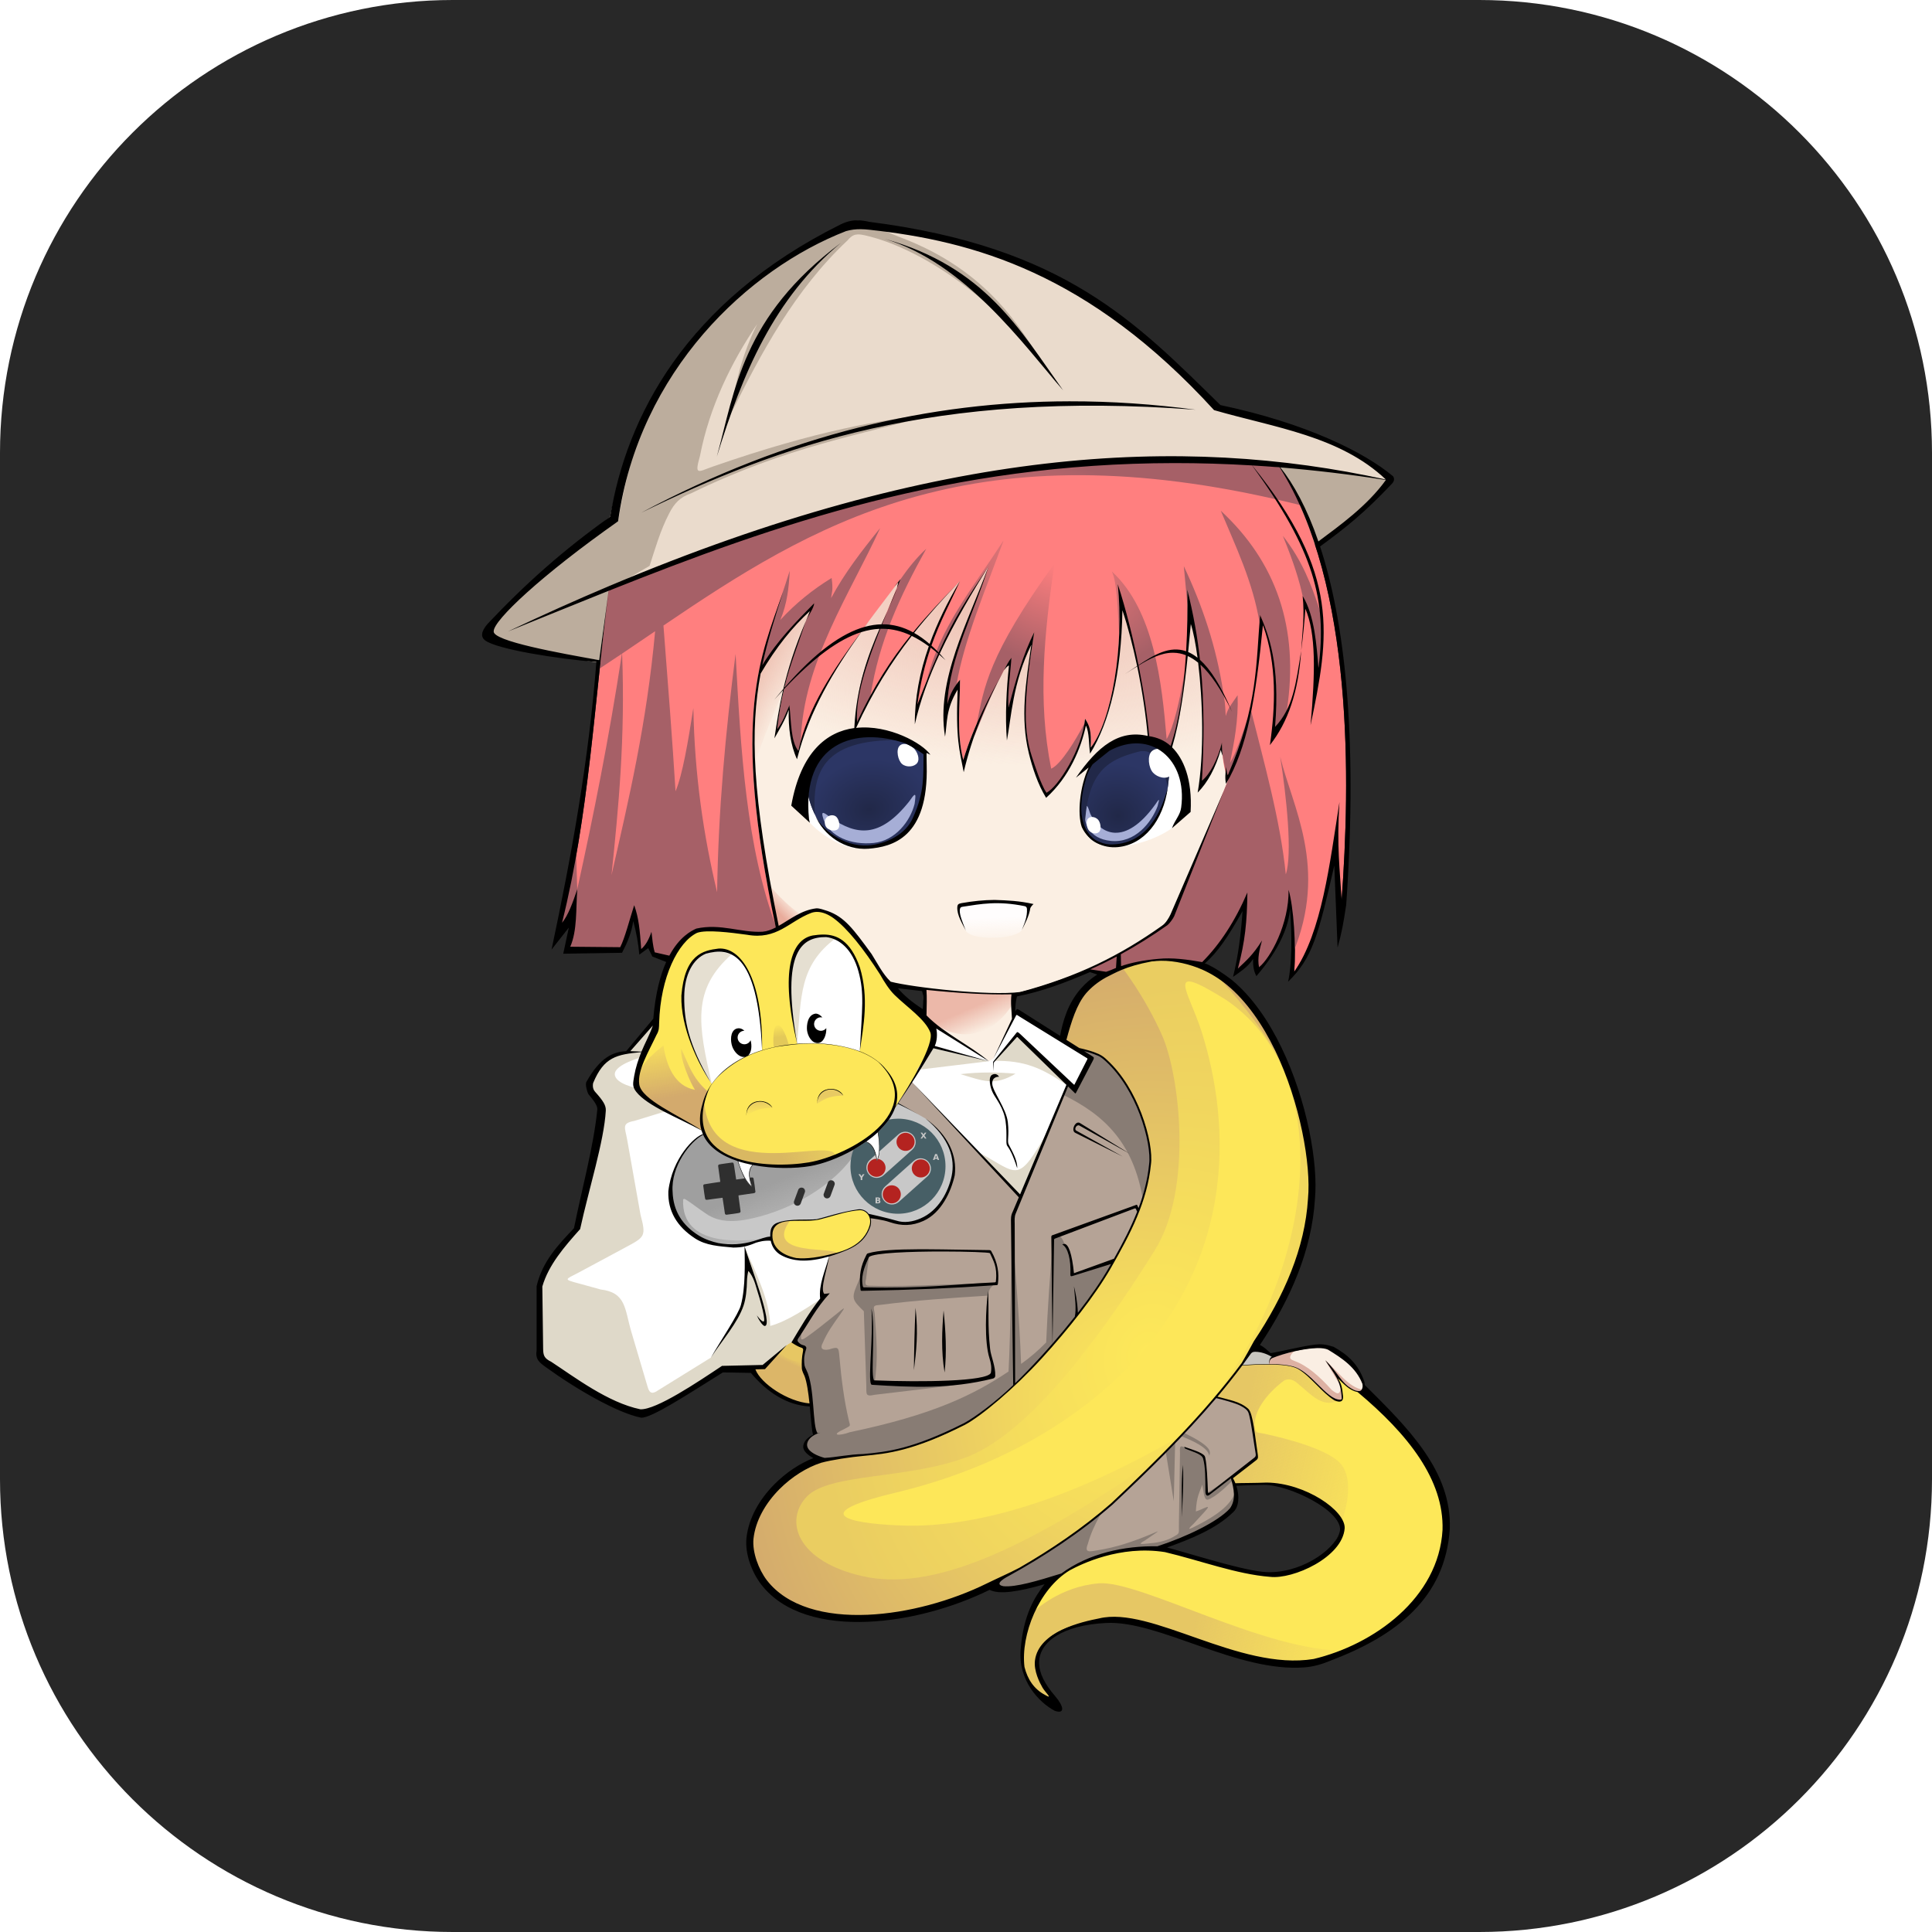 <svg width="256" height="256" viewBox="0 0 256 256" fill="none" xmlns="http://www.w3.org/2000/svg">
<path d="M196 0H60C26.863 0 0 26.863 0 60V196C0 229.137 26.863 256 60 256H196C229.137 256 256 229.137 256 196V60C256 26.863 229.137 0 196 0Z" fill="#282828"/>
<path d="M184.194 63.608C174.011 55.688 168.242 56.254 160.787 53.579C142.892 33.979 127.847 32.192 112.67 29.582C92.823 39.462 83.945 52.998 80.853 68.462C74.908 73.399 68.836 78.272 64.244 83.885C68.498 85.984 74.625 87.147 81.191 88.091L174.519 72.103C178.473 69.792 181.374 66.729 184.194 63.608Z" fill="#EADBCC"/>
<path d="M168.161 180.741C168.171 180.121 168.412 179.917 168.712 179.817C170.803 179.023 174.731 178.237 176.341 178.697C177.182 179.022 180.466 180.626 180.671 184.171L177.64 188.16L168.161 180.741Z" fill="#FAEEE3"/>
<path d="M165.212 178.013L169.214 180.024L168.974 181.424L163.354 181.38L165.212 178.013Z" fill="#C8C6C0"/>
<path d="M171.686 178.953C171.288 179.177 171.071 179.415 170.978 179.705C170.885 179.996 170.997 180.144 171.55 180.344C173.233 180.957 174.859 182.397 176.461 184.176C177.266 184.787 177.533 184.889 177.677 183.742L175.6 180.243C177.258 181.647 178.649 183.855 180.671 184.171L179.339 188.028L168.176 181.468C168.062 180.41 168.244 179.97 168.69 179.795L171.686 178.953Z" fill="#DDB1A3"/>
<path d="M93.884 81.756L99.832 127.762L122.565 130.98L122.705 137.909L132.37 141.538L134.208 135.495L134.239 131.645C137.144 131.166 140.719 129.749 144.181 128.491L161.776 122.6L170.558 72.256L133.079 66.072L93.884 81.756Z" fill="#FBEFE3"/>
<path d="M93.884 81.756L99.832 127.762L122.565 130.98L122.705 137.909L132.37 141.538L134.208 135.495L134.239 131.645C137.144 131.166 140.719 129.749 144.181 128.491L161.776 122.6L170.558 72.256L133.079 66.072L93.884 81.756Z" fill="url(#paint0_radial_0_1)"/>
<path d="M113.302 163.275L108.841 182.08L95.506 181.387L85.456 187.448C80.065 186.116 75.79 182.998 71.54 179.841L71.478 169.976L76.395 162.957L79.797 146.66L78.219 144.464C78.577 141.752 80.066 139.581 85.517 139.3L113.302 163.275Z" fill="white"/>
<path d="M120.895 143.444C109.748 148.658 111.132 155.044 109.872 166.483L108.929 170.032C109.147 172.947 107.487 173.823 105.65 176.966C104.965 178.086 106.161 178.385 106.716 178.576C106.291 179.8 106.407 180.378 106.524 181.632C107.683 184.355 107.608 187.488 108 190.04C105.606 191.361 107.29 193.14 109.378 193.473L131.843 210.364C134.559 210.982 137.065 209.855 139.744 209.204L156.205 204.166C160.069 202.233 164.635 200.972 163.688 196.538L169.199 192.799L153.363 157.852C155.433 146.036 153.343 144.308 144.646 137.26L120.895 143.444Z" fill="#B5A396"/>
<path d="M120.895 143.444L135.306 158.689L141.598 143.464L142.516 144.163L144.637 140.337L134.819 133.974L131.627 140.271L131.014 140.621L123.82 135.854L119.644 142.108L120.895 143.444Z" fill="white"/>
<path d="M93.342 150.278C92.537 150.433 92.031 151.096 91.44 151.623C89.181 154.08 88.464 157.491 89.028 160.065C90.762 164.068 93.764 164.866 97.888 165.091C99.408 164.642 100.556 164.24 102.109 164.24C102.286 162.988 102.509 162.408 103.593 161.875C106.623 161.477 107.793 162.04 111.386 160.746C112.44 160.546 113.268 160.259 114.324 160.359C114.811 160.509 114.967 160.806 115.236 161.21C118.334 162.079 121.036 162.477 123.137 161.21C126.587 157.533 127.469 154.287 124.684 150.139C124.052 149.435 123.497 148.883 122.627 148.206L119.022 146.166L118.614 146.76C116.289 150.456 113.705 151.77 109.902 153.541C104.252 154.877 100.327 154.799 95.584 152.752C94.448 151.905 94.018 151.432 93.342 150.278Z" fill="#C8C8C8"/>
<path d="M90.519 158.927C90.59 158.866 90.666 158.818 90.843 158.927C91.589 159.385 92.522 160.127 93.446 160.745C95.712 162.415 98.692 161.734 100.891 161.135C105.681 159.805 111.38 156.586 114.03 151.67C110.044 153.949 106.72 154.359 102.279 154.453C98.364 153.955 95.621 153.716 93.434 150.557L93.131 150.288C87.992 153.738 87.42 160.398 92.213 163.978C95.715 165.385 98.235 165.459 101.56 164.084C98.609 164.472 90.218 165.415 90.519 158.927Z" fill="url(#paint1_linear_0_1)"/>
<path d="M99.112 104.183L97.033 82.106L111.027 73.885C107.552 84.22 101.62 94.884 99.112 104.183Z" fill="url(#paint2_linear_0_1)"/>
<path d="M101.227 116.416C103.102 118.757 105.083 120.73 107.288 121.92L102.34 124.518L101.227 116.416Z" fill="url(#paint3_linear_0_1)"/>
<path d="M80.661 78.278L80.466 79.732C78.711 93.966 77.93 108.416 74.472 122.272C75.272 121.307 75.89 119.615 76.488 117.84C76.3 120.448 76.5 123.289 75.56 125.447L82.178 125.509C82.796 124.316 83.415 121.87 84.033 119.942C84.644 121.658 84.777 123.166 84.961 125.756C85.496 125.319 85.951 124.565 86.322 123.468C86.436 124.375 86.488 125.282 86.754 126.189L88.687 126.631C90.041 124.108 91.62 123.333 92.266 123.041C95.49 122.327 98.15 123.612 101.039 123.46C101.64 123.408 102.218 123.188 102.799 122.889C99.037 105.242 99.227 95.565 100.6 88.747C102.674 85.372 105.529 82.366 107.879 79.92C105.313 85.581 103.626 90.942 102.992 96.602C103.691 95.709 104.11 94.536 104.599 93.434C104.844 95.647 104.778 98.282 105.78 99.469C108.746 89.927 115.141 82.339 119.315 76.75C116.645 83.32 113.096 90.836 113.571 95.664C116.932 88.17 121.89 82.464 127.209 76.983C123.879 82.343 121.187 91.805 121.559 93.47C123.625 87.278 127.787 79.856 131.013 74.978C129.131 81.081 125.285 87.472 125.533 93.286C125.885 91.874 126.503 90.903 127.203 90.07C127.218 93.305 126.704 97.063 127.636 100.708C129.102 95.921 131.09 92.353 133.016 88.833C133.323 88.247 133.606 87.644 134.031 87.137C133.841 89.411 133.491 92.033 133.637 93.74C134.566 90.252 135.556 86.701 137.041 83.769C136.002 91.339 134.656 98.782 138.667 105.024C140.174 104.353 143.406 99.221 143.778 95.235C144.373 96.153 144.636 96.823 144.52 99.07C147.351 95.466 148.977 85.504 148.107 77.391C150.104 84.222 151.394 90.701 152.332 97.932C153.29 98.133 154.169 98.605 154.92 99.363C157.313 92.699 157.468 85.421 157.323 78.134C159.5 86.385 159.671 95.385 159.265 103.427C160.32 102.64 161.403 100.528 161.911 98.376C161.958 100.448 162.133 101.587 162.698 103.442C160.341 109.436 157.834 115.42 155.46 121.408C155.312 121.743 154.948 122.266 154.7 122.458C151.204 124.808 148.016 126.869 144.466 128.446L146.558 128.771C151.034 126.973 154.907 126.721 159.293 127.484C159.294 127.483 159.295 127.482 159.297 127.48C159.289 127.476 159.289 127.476 159.298 127.479C162.213 124.917 163.644 122.081 165.286 118.259C164.861 121.948 164.691 124.573 164.024 128.341C165.099 127.321 166.037 126.536 167.224 124.617C166.901 125.797 166.584 126.978 166.831 128.159C168.357 126.944 170.814 122.398 170.744 117.902C171.407 120.154 171.76 125.224 171.486 128.788C175.159 123.459 175.405 119.677 177.094 112.672C177.304 117.6 177.057 115.509 177.774 119.233C178.904 103.853 179.436 77.472 169.556 61.928C141.203 58.657 108.725 66.156 80.661 78.278ZM119.03 77.17L119.031 77.165C118.405 77.839 118.397 77.847 119.03 77.17Z" fill="#FF7F7F"/>
<path d="M143.478 137.559L143.003 138.866L144.637 140.336L142.516 144.163L141.598 143.463L140.898 145.081C146.111 147.649 150.558 151.364 151.613 160.169C150.028 161.884 148.492 173.158 147.583 167.131L142.057 168.785C141.823 167.579 142.12 166.525 141.16 165.111C140.525 163.314 140.117 163.6 139.538 164.162C139.137 168.708 138.804 173.556 138.624 177.881C137.516 179.015 136.408 179.939 135.3 180.724C135.073 174.28 134.466 167.837 134.032 161.394C133.945 168.419 133.941 175.898 133.638 181.73C129.03 184.816 123.66 187.468 112.627 189.768C111.134 190.31 109.952 190.224 111.888 189.344C112.733 188.851 112.7 189.095 112.473 188.202C111.825 185.466 111.477 182.61 111.222 179.716C111.119 178.541 111.1 178.402 109.841 178.812C109.059 178.958 108.554 178.751 109.058 177.862C109.585 176.608 110.407 175.453 111.236 174.3C112.191 172.972 111.946 173.2 110.677 174.239C109.281 175.36 107.909 176.453 106.849 177.19C105.843 177.888 106.192 177.243 106.218 176.132L105.299 177.837L106.715 178.574L106.371 180.68L106.786 181.708L107.42 185.075L108 190.039L106.917 190.804L106.699 192.094L109.377 193.472C151.655 198.425 164.178 149.558 143.478 137.559ZM115.139 166.555L113.535 170.303C112.778 172.074 112.999 172.305 114.463 173.749L114.787 183.523C114.827 184.729 114.603 185.104 115.924 184.814L125.781 183.645L127.204 183.335L115.886 183.212C116.384 180.22 116.132 177.21 115.908 174.18C115.844 173.317 115.451 172.969 116.516 172.918C121.316 172.291 126.115 171.982 130.914 171.677C130.964 171.048 131.168 170.612 131.861 170.052C127.995 169.998 120.45 170.532 115.699 170.377C114.913 170.35 114.487 170.488 114.761 169.464L115.139 166.555Z" fill="#887C74"/>
<path d="M156.891 189.859L156.427 190.261C157.913 190.855 160.061 191.767 160.23 192.89C160.47 192.283 160.457 191.6 156.891 189.859ZM155.715 191.004L154.479 192.426L155.53 198.92L155.715 191.004ZM156.543 191.648C156.34 191.651 156.323 191.892 156.356 192.573L156.208 202.196C156.204 203.258 156.336 203.155 155.412 203.681C154.363 204.252 153.236 204.434 152.091 204.528C151.403 204.585 150.588 204.732 151.692 204.129L152.622 203.493C153.838 202.662 153.551 202.852 152.421 203.323C150.179 204.256 147.873 205.043 145.388 205.429C144.446 205.574 143.642 205.841 144.143 204.58C144.859 201.93 146.486 199.552 147.939 197.123L130.708 209.674L133.638 210.724L156.203 204.164L161.495 201.606L163.507 199.419L163.682 197.713C163.079 199.496 160.996 200.899 158.824 202.017C158.065 202.408 156.857 203.096 158.164 201.898L159.601 200.336C160.799 199.037 159.349 200.039 158.456 200.272C158.555 198.229 158.98 197.706 159.308 196.729L159.543 198.081C159.776 198.967 160.021 198.811 160.876 198.28C161.749 197.718 162.54 196.938 163.332 196.161L163.179 195.756L159.921 197.823L159.598 192.908L157.415 191.977C156.969 191.787 156.7 191.646 156.543 191.648Z" fill="#887C74"/>
<path d="M102.681 179.717C103.158 179.313 104.668 177.596 105.341 177.614C105.897 178.152 106.01 178.354 106.716 178.575L106.33 181.356L102.316 183.907L102.681 179.717Z" fill="#E7C763"/>
<path d="M108.648 120.559C106.013 121.078 104.055 122.44 101.721 123.59C98.905 123.659 96.282 123.473 93.466 123.095C90.524 123.773 88.912 126.752 87.805 129.806L86.941 135.867C85.936 137.904 84.969 139.793 84.543 142.087C84.587 142.126 84.632 142.163 84.677 142.202C84.435 142.9 84.141 143.576 84.567 144.238C85.312 145.332 86.749 146.204 87.841 146.902C87.855 146.859 92.382 149.583 93.31 149.875C93.311 149.875 93.31 149.877 93.31 149.878C93.667 151.117 94.374 152.072 95.941 152.969C100.435 154.974 108.643 154.878 110.629 153.247C110.633 153.217 110.625 153.195 110.626 153.167C110.826 153.102 111.054 153.044 111.215 152.969C113.601 151.776 115.192 151.025 117.09 149.041L118.173 147.403L120.956 143.072C122.142 141.127 123.263 139.515 123.861 137.289C121.964 133.418 116.188 129.046 114.184 125.259C112.488 123.315 111.174 121.418 108.648 120.559Z" fill="#FDE759"/>
<path d="M114.145 160.291C112.783 160.363 111.584 160.749 110.233 161.087C108.612 161.728 107.541 161.611 105.835 161.643C105.296 161.654 104.961 161.682 104.682 161.749C104.698 161.727 104.705 161.711 104.721 161.688C102.613 162.11 102.321 162.388 102.24 164.404C103.245 167.073 106.223 167.128 108.649 166.699L110.846 166.141C110.85 166.123 110.827 166.112 110.825 166.095C111.582 165.845 112.306 165.522 113.031 165.192C114.16 164.535 114.696 163.716 115.259 162.616C115.493 161.352 115.206 160.754 114.145 160.291Z" fill="#FDE759"/>
<path d="M87.938 138.522C86.908 139.267 85.272 140.783 84.792 141.84C84.555 142.672 84.066 143.46 84.566 144.238C85.311 145.332 86.751 146.204 87.843 146.902C87.857 146.859 92.383 149.585 93.311 149.876C92.937 147.783 93.208 146.254 93.734 144.582C91.736 142.852 91.224 140.981 90.276 138.976C90.07 140.274 91.504 143.537 92.084 144.403C89.362 143.915 88.305 141.144 87.926 138.627C87.918 138.61 87.955 138.52 87.938 138.522Z" fill="url(#paint4_linear_0_1)"/>
<path d="M102.533 138.761C102.449 138.358 102.349 135.91 103.02 135.836C103.692 135.762 104.313 137.678 104.516 138.448C103.869 138.524 103.231 138.607 102.533 138.761Z" fill="url(#paint5_linear_0_1)"/>
<path d="M109.936 144.345C109.788 144.352 109.635 144.378 109.478 144.428C108.222 144.828 108.288 146.243 108.288 146.243C109.528 145.4 110.216 145.222 111.733 145.166C111.733 145.166 110.968 144.295 109.936 144.345ZM100.543 145.96C100.395 145.967 100.245 145.995 100.088 146.045C98.832 146.445 98.895 147.861 98.895 147.861C100.135 147.017 100.823 146.839 102.34 146.784C102.34 146.784 101.575 145.91 100.543 145.96Z" fill="url(#paint6_linear_0_1)"/>
<path d="M93.311 149.877C93.034 149.658 92.975 146.507 93.318 146.246C94.534 157.379 111.011 150.235 110.629 153.247C108.642 154.879 100.433 154.974 95.94 152.969C94.373 152.072 93.667 151.116 93.311 149.877Z" fill="url(#paint7_linear_0_1)"/>
<path d="M104.722 161.689C100.978 166.678 111.054 165.062 110.845 166.142L108.649 166.699C106.223 167.127 103.244 167.072 102.239 164.403C102.32 162.387 102.613 162.111 104.722 161.689Z" fill="#E3C265"/>
<path d="M103.269 179.145C103.927 179.778 105.021 180.639 106.485 180.305C106.673 181.444 106.78 181.767 107.103 182.779C107.217 183.906 107.537 184.679 107.583 186.119C104.536 185.957 100.986 183.638 99.604 181.341C101.403 181.361 102.134 180.246 103.269 179.145Z" fill="url(#paint8_linear_0_1)"/>
<path d="M108.692 124.148C104.531 124.45 104.7 129.109 104.752 133.023L105.622 138.309C108.503 138.191 110.596 138.193 113.926 139.3C114.57 134.327 115.203 126.762 110.752 124.301C109.968 124.152 109.287 124.105 108.692 124.148ZM94.672 125.818C91.031 127.091 90.662 129.589 90.498 133.145C90.984 137.281 92.46 140.696 94.324 143.622C96.512 140.752 99.52 139.614 100.974 139.154C101.034 136.107 100.387 132.848 99.811 130.234C98.154 126.239 96.569 125.919 94.672 125.818ZM116.365 149.902L114.472 151.248C115.269 151.323 116.046 152.258 116.2 153.827L116.42 153.174C116.644 151.802 116.424 151.125 116.365 149.902ZM97.691 153.577C98.02 154.367 98.624 156.704 99.745 157.37C99.443 156.522 98.773 155.002 99.898 154.22L97.691 153.577Z" fill="white"/>
<path d="M127.977 123.313C128.7 124.706 134.718 124.482 135.398 123.22C136.308 121.182 136.263 120.769 136.388 120.066C132.861 119.046 129.427 119.683 127.142 120.066C126.887 121.041 127.425 122.175 127.977 123.313Z" fill="url(#paint9_linear_0_1)"/>
<path d="M134.316 132.806C131.721 137.291 126.966 138.754 122.452 134.58L122.302 131.075C126.7 131.51 130.828 131.663 134.47 131.662L134.316 132.806Z" fill="url(#paint10_linear_0_1)"/>
<path d="M134.872 137.011L131.689 140.574C135.763 140.481 138.122 141.558 141.298 143.749L134.872 137.011ZM123.678 138.902L121.451 141.773L131.013 140.62L123.678 138.902ZM131.248 142.112C129.868 142.106 128.54 142.179 127.265 142.33C130.223 143.213 131.763 143.947 134.563 142.268C133.426 142.169 132.321 142.117 131.248 142.112ZM138.892 149.813C134.765 156.973 135.05 155.604 129.739 152.72C132.014 155.526 134.345 157.591 135.159 158.261L138.892 149.813Z" fill="#DFD9C9"/>
<path d="M113.623 29.19L112.668 29.581C99.74 36.904 86.203 42.894 81.904 69.073C74.621 73.611 69.242 78.693 64.243 83.883C66.211 85.718 71.966 86.28 79.395 87.472L80.65 78.158L86.076 74.978C86.832 72.653 87.475 70.327 88.682 68.002C89.344 66.731 90.065 65.888 91.557 65.374C104.428 59.104 113.953 57.668 124.542 54.693C116.464 55.69 108.349 57.002 94.468 61.819C92.476 62.511 91.992 63.1 92.752 60.403C94.001 53.942 96.898 47.993 100.342 42.928C98.358 46.859 97.38 50.905 96.771 54.992C100.925 46.623 105.326 38.413 112.299 31.856C113.067 30.908 113.688 30.971 114.719 31.209C121.665 32.82 130.995 38.854 138.181 48.162C135.323 43.62 130.965 35.849 119.336 31.462L113.623 29.188L113.623 29.19ZM138.181 48.164C138.903 49.31 139.533 50.254 140.156 50.883C139.52 49.947 138.859 49.041 138.181 48.164ZM169.659 61.936C172.24 65.533 173.335 68.589 174.695 71.742C178.512 69.538 181.409 66.617 184.192 63.609C178.032 62.479 173.137 61.9 169.659 61.936Z" fill="#BCAD9D"/>
<path d="M108.969 124.109C102.694 124.137 104.861 133.091 105.627 138.308C106.179 132.073 105.874 127.954 110.752 124.302C110.093 124.169 109.5 124.107 108.969 124.109ZM94.686 126.087C88.287 126.183 90.192 137.955 94.323 143.622C92.499 135.784 91.653 131.141 96.946 126.451C96.099 126.192 95.348 126.077 94.686 126.087Z" fill="#E5DFD1"/>
<path d="M167.017 180.783C166.145 180.804 165.292 180.86 164.426 180.932L163.99 181.576C162.987 182.773 161.982 183.97 160.981 185.168C162.651 185.46 164.462 186.077 165.476 186.956C165.645 187.534 165.783 188.153 165.906 188.781C165.98 189.29 166.065 189.829 166.169 190.451C166.174 190.457 166.182 190.46 166.187 190.466C166.32 191.443 166.41 192.399 166.45 193.222C165.375 194.093 164.151 195.005 163.178 195.758C163.31 196.438 163.505 196.737 164.078 196.726C165.824 196.608 167.562 196.672 169.306 196.756C172.973 197.262 175.787 199.549 177.701 201.828C177.701 201.828 177.713 201.79 177.713 201.788C177.81 201.919 177.919 202.041 178.013 202.173C175.054 209.932 166.403 209.182 159.766 206.812C152.233 204.082 145.429 205.17 139.744 209.207C138.318 210.865 137.448 212.026 136.655 213.84C136.623 213.872 136.481 213.998 136.481 213.998C136.422 214.209 136.345 214.492 136.271 214.761C136.238 214.85 136.203 214.914 136.17 215.006C136.182 215.002 136.195 215.002 136.207 214.999C135.406 218.015 134.319 223.774 139.674 225.238C133.987 217.618 140.772 214.544 147.956 214.822C149.35 214.986 150.782 215.22 152.216 215.463C158.826 217.688 167.763 221.402 174.898 220.068C174.914 220.071 174.933 220.075 174.95 220.078C174.982 220.065 175.014 220.053 175.047 220.041C176.365 219.781 177.626 219.364 178.786 218.707C178.641 218.715 178.482 218.698 178.334 218.701C184.353 216.011 189.541 211.959 191.588 204.678C191.583 198.612 191.401 195.233 184.129 187.485L180.51 184.521C179.076 184.367 177.874 183.242 177.132 182.489C177.593 183.366 177.976 184.476 177.928 185.559C177.55 185.824 177.241 185.679 176.805 185.486C175.411 184.526 174.218 183.193 173.106 182.113C171.781 181.039 170.968 180.992 169.728 180.835C168.782 180.776 167.89 180.762 167.017 180.783Z" fill="#E6C764"/>
<path d="M167.017 180.783C166.145 180.804 165.292 180.86 164.426 180.932L163.99 181.576C162.987 182.773 161.982 183.97 160.981 185.168C162.651 185.46 164.462 186.077 165.476 186.956C165.645 187.534 165.783 188.153 165.906 188.781C165.98 189.29 166.065 189.829 166.169 190.451C166.174 190.457 166.182 190.46 166.187 190.466C166.32 191.443 166.41 192.399 166.45 193.222C165.375 194.093 164.151 195.005 163.178 195.758C163.31 196.438 163.505 196.737 164.078 196.726C165.824 196.608 167.562 196.672 169.306 196.756C172.973 197.262 175.787 199.549 177.701 201.828C177.701 201.828 177.713 201.79 177.713 201.788C177.81 201.919 177.919 202.041 178.013 202.173C175.054 209.932 166.403 209.182 159.766 206.812C152.233 204.082 145.429 205.17 139.744 209.207C138.318 210.865 137.448 212.026 136.655 213.84C136.623 213.872 136.481 213.998 136.481 213.998C136.422 214.209 136.345 214.492 136.271 214.761C136.238 214.85 136.203 214.914 136.17 215.006C136.182 215.002 136.195 215.002 136.207 214.999C135.406 218.015 134.319 223.774 139.674 225.238C133.987 217.618 140.772 214.544 147.956 214.822C149.35 214.986 150.782 215.22 152.216 215.463C158.826 217.688 167.763 221.402 174.898 220.068C174.914 220.071 174.933 220.075 174.95 220.078C174.982 220.065 175.014 220.053 175.047 220.041C176.365 219.781 177.626 219.364 178.786 218.707C178.641 218.715 178.482 218.698 178.334 218.701C184.353 216.011 189.541 211.959 191.588 204.678C191.583 198.612 191.401 195.233 184.129 187.485L180.51 184.521C179.076 184.367 177.874 183.242 177.132 182.489C177.593 183.366 177.898 184.286 177.85 185.369C177.472 185.634 177.016 185.498 176.805 185.486C175.411 184.526 174.218 183.193 173.106 182.113C171.781 181.039 170.968 180.992 169.728 180.835C168.782 180.776 167.89 180.762 167.017 180.783Z" fill="url(#paint11_linear_0_1)"/>
<path d="M177.13 182.489C177.591 183.366 177.896 184.286 177.848 185.37C175.26 186.844 173.849 184.818 171.71 183.121C170.775 182.447 170.108 182.962 170.108 182.962C167.774 184.715 166.048 187.116 166.278 189.035C166.4 190.016 166.556 189.757 167.523 189.978C170.052 190.518 176.396 192.062 177.856 194.22C179.668 196.899 177.759 201.672 177.713 201.788C177.809 201.919 177.918 202.041 178.012 202.173C175.053 209.932 166.402 209.182 159.765 206.812C152.232 204.082 145.428 205.17 139.743 209.207C138.317 210.865 137.448 212.026 136.654 213.84C137.097 213.4 140.425 210.238 145.575 209.802C151.022 209.342 167.759 218.932 178.336 218.701C184.354 216.011 189.54 211.957 191.586 204.678C191.582 198.612 191.4 195.233 184.128 187.485L180.509 184.521C179.074 184.367 177.872 183.242 177.13 182.489ZM165.905 188.782C165.978 189.291 166.064 189.829 166.168 190.451C166.173 190.457 166.181 190.46 166.186 190.467C166.11 189.905 166.016 189.343 165.905 188.782ZM136.269 214.761C136.236 214.85 136.202 214.914 136.169 215.006C136.181 215.002 136.193 215.002 136.205 214.999C136.229 214.91 136.246 214.845 136.269 214.761ZM175.044 220.041C174.995 220.05 174.945 220.059 174.895 220.068C174.911 220.072 174.93 220.075 174.947 220.078C174.98 220.065 175.012 220.053 175.044 220.041Z" fill="#FDE859"/>
<path d="M154.088 60.973C126.769 60.913 102.295 69.294 80.648 78.159C80.203 81.744 79.825 85.241 79.473 88.574C80.454 87.93 81.43 87.278 82.404 86.623C80.698 97.826 78.653 108.013 76.488 117.838L76.304 112.107L74.014 123.343L75.993 120.56L75.096 125.94L82.332 125.817L84.033 121.178L84.683 125.198L84.868 126.126L86.074 124.765L86.507 126.435L88.826 127.177C90.716 123.674 92.356 122.724 96.248 123.188C97.568 123.205 102.236 124.458 102.923 123.011C98.835 112.166 98.156 99.313 97.47 86.654C96.15 96.876 95.18 107.308 95.021 118.229C93.226 110.733 92.037 102.719 91.873 93.826C91.166 98.305 90.446 102.655 89.511 104.846C89.114 98.345 88.517 90.645 87.911 82.888C107.397 69.68 128 56.838 168.966 66.137C170.089 66.39 171.261 66.672 172.22 66.91C172.644 66.278 170.467 63.376 169.557 61.925C164.303 61.285 159.147 60.985 154.088 60.973ZM161.759 67.674C163.704 72.331 166.019 77.11 166.895 82.509C166.92 82.163 166.942 81.821 166.972 81.472C167.107 81.79 167.251 82.129 167.397 82.494C169.055 86.901 169.038 91.681 168.951 96.316C169.952 96.64 170.447 94.726 170.52 94.061C172.159 83.228 169.116 74.489 161.759 67.674ZM116.627 69.969C114.221 72.94 111.889 75.949 110.133 79.246C110.185 78.469 110.438 78.395 110.195 76.587C107.686 78.12 105.406 79.96 103.392 82.153C104.315 79.98 104.534 77.807 104.643 75.634C103.15 80.439 101.412 84.552 100.853 88.593C103.04 85.36 105.533 82.357 107.879 79.92C107.731 80.801 107.161 81.549 106.786 82.282C105.045 86.928 103.768 90.929 103.176 95.129C103.11 95.601 103.049 96.091 102.992 96.601C103.723 95.624 104.147 94.456 104.599 93.433C104.764 96.419 104.491 97.932 105.78 99.469C105.884 98.98 105.995 98.563 106.117 98.131C106.394 87.83 112.705 78.537 116.627 69.969ZM169.98 70.998C171.433 74.536 172.192 77.024 172.607 78.988C172.606 78.978 172.605 78.968 172.604 78.958C173.954 82.35 174.112 85.267 174.704 88.498C175.199 85.778 175.409 82.442 174.84 80.731C173.766 77.547 172.614 74.355 169.98 70.998ZM132.982 71.611C128.639 78.298 124.556 83.113 122.8 90.2C125.334 84.484 127.945 79.616 131.014 74.978C128.762 81.665 125.824 87.04 125.534 93.285C126.042 92.499 126.221 91.359 126.758 90.645C127.747 84.783 130.623 78.082 132.982 71.611ZM122.735 72.711C121.509 73.839 120.365 75.24 119.306 76.774C119.215 76.906 119.121 77.031 119.031 77.165L118.856 77.93C118.435 78.947 118.017 79.952 117.608 80.944C115.701 85.604 113.179 90.77 113.572 95.664C114.296 94.564 114.969 93.122 115.358 92.118C116.492 84.978 119.196 79.086 122.735 72.711ZM139.718 74.672C130.929 86.837 130.356 91.186 129.438 95.866C129.325 96.44 129.208 97.019 129.069 97.618C130.511 94.072 131.844 90.869 133.481 87.955C133.648 87.66 133.831 87.378 134.032 87.136C133.64 89.441 133.462 91.629 133.639 93.74C133.942 93.227 135.659 86.453 137.043 83.769C136.884 84.762 136.74 85.706 136.613 86.603C135.128 94.911 135.94 100.693 138.668 105.023C140.457 104.964 144.216 96.532 143.695 95.86C142.518 98.081 140.57 101.315 139.287 101.853C137.464 92.824 138.372 83.928 139.718 74.672ZM156.861 75.022L157.346 80.251C157.344 79.587 157.338 78.765 157.325 78.133C157.717 81.315 158.675 84.52 159.013 87.439C159.082 87.666 159.151 87.883 159.22 88.094C159.174 88.089 159.129 88.085 159.082 88.083C159.135 90.099 159.404 92.081 159.452 94.015C159.535 97.263 159.095 100.588 159.267 103.426C160.653 102.65 161.632 99.976 161.913 98.375C161.935 98.992 161.942 99.594 162.022 100.168C162.195 101.183 162.352 102.324 162.705 102.686C163.922 100.165 164.973 97.569 165.263 95.321C164.537 97.542 163.805 99.718 162.984 101.087C163.549 98.251 164.109 95.412 163.99 92.121C163.148 93.376 162.749 93.735 162.416 94.877C162.361 94.048 162.365 93.336 162.171 92.228C162.139 92.128 162.107 92.029 162.074 91.931C162.084 91.9 162.095 91.871 162.105 91.838C161.183 85.682 159.295 80.169 156.861 75.022ZM147.328 75.722C148.021 77.203 148.088 80.511 148.297 84.015C148.779 82.056 148.587 79.549 148.109 77.39C149.833 83.873 151.651 91.183 152.333 97.931C153.337 98.142 154.074 98.821 154.922 99.362C156.469 95.619 156.629 92.498 156.94 89.212C156.276 92.963 155.549 96.271 154.587 97.938C153.954 90.415 152.917 80.87 147.328 75.722ZM86.807 83.641C85.676 96.002 83.317 105.908 81.029 115.956C81.955 106.936 82.86 97.88 82.433 86.605C83.892 85.623 85.348 84.632 86.807 83.641ZM165.735 94.003C165.246 96.206 164.541 98.354 163.903 100.518L159.705 110.795C158.237 114.425 156.683 118.017 155.13 121.611C152.145 124.807 147.481 126.797 144.183 128.492L145.559 128.987L146.75 129.126C150.784 126.981 155.18 126.675 159.428 127.734C161.662 125.456 163.368 122.483 164.691 120.132C164.843 123.232 164.328 125.967 163.707 128.966C164.752 128.252 165.535 127.276 166.374 126.342C166.363 127.175 166.426 127.981 166.593 128.791C169.051 125.728 170.314 123.069 170.923 119.673C171.341 122.062 171.374 123.919 171.336 126.273C176.029 114.909 171.229 106.904 169.633 100.274C170.462 105.503 171.268 113.199 170.375 115.86C169.643 108.546 167.37 100.615 165.735 94.003Z" fill="url(#paint12_radial_0_1)"/>
<path d="M104.861 177.881L104.257 178.202L101.1 181.271L95.83 181.314L85.728 187.218C80.108 186.579 74.869 182.354 71.799 180.199C71.556 176.185 71.191 172.306 72.061 168.391C73.583 166.318 75.122 164.258 76.697 162.225L79.933 147.443C76.249 143.031 79.812 139.731 83.213 139.484L86.515 135.438L86.974 136.204L85.138 140.052C85.138 140.052 81.466 141.014 81.464 142.326C81.461 143.639 84.482 144.207 84.482 144.207C85.312 145.668 86.893 146.314 88.286 147.224L84.042 148.528C82.331 148.835 82.819 149.416 83.09 150.94L84.871 160.957C85.621 163.782 85.451 163.903 83.039 165.199L76.697 168.608C74.766 169.6 74.667 169.506 76.757 170.082L79.59 170.862C82.99 171.269 82.767 173.471 83.654 176.468L85.809 183.749C86.073 184.72 86.503 184.724 87.259 184.187L94.191 179.893L97.645 174.688L98.476 172.545L98.87 167.647L98.653 165.162C100.053 168.541 101.989 172.144 102.062 175.694C104.377 175.055 106.754 173.405 109.125 171.868L105.34 177.614L104.861 177.881Z" fill="#DFD9C9"/>
<path d="M153.028 98.344L147.663 112.235C150.052 112.114 152.924 111.37 155.286 109.745C158.698 105.024 157.148 100.887 153.028 98.344ZM107.102 101.71C106.074 103.767 106.044 106.123 107.309 109.019C109.671 111.469 112.047 112.159 113.355 112.458L107.102 101.71Z" fill="white"/>
<path d="M150.4 98.2C144.92 98.431 143.828 102.42 143.308 105.332C142.735 110.514 144.497 112.153 147.757 112.165C152.118 112.099 154.23 107.274 154.743 104.322C155.135 100.507 155.426 99.761 153.028 98.343C152.054 98.209 151.183 98.167 150.4 98.2Z" fill="url(#paint13_radial_0_1)"/>
<path d="M115.82 97.128C113.726 97.106 111.95 97.689 110.785 98.126C108.903 99.228 105.157 102.107 107.98 107.94C109.792 111.948 114.426 113.436 118.201 111.581C123.583 108.755 122.485 103.035 122.763 99.762C120.327 97.778 117.914 97.15 115.82 97.128Z" fill="url(#paint14_radial_0_1)"/>
<g filter="url(#filter0_f_0_1)">
<path d="M121.164 105.337C121.045 105.399 120.831 105.667 120.477 106.189C116.543 111.152 113.448 110.66 110.147 108.395C109.286 107.765 108.624 107.141 109.149 108.655C109.968 110.8 112.737 112.018 115.775 111.697C118.657 111.393 120.618 108.792 121.192 106.516C121.299 105.706 121.363 105.236 121.164 105.337ZM153.547 105.988C153.496 105.981 153.34 106.217 153.077 106.601C149.048 112.205 145.727 110.572 144.468 107.822C144.158 106.912 143.953 106.141 143.732 107.632C143.618 109.032 144.27 111.119 147.175 111.423C150.425 111.762 152.593 108.949 153.385 106.827C153.543 106.241 153.598 105.994 153.547 105.988Z" fill="#A6AED6"/>
</g>
<g filter="url(#filter1_f_0_1)">
<path d="M114.6 96.836C109.628 96.943 104.647 100.978 107.981 107.941C107.651 102.802 108.628 97.878 119.26 98.075C117.913 97.201 116.257 96.8 114.6 96.836ZM150.553 97.974C144.149 97.803 142.201 105.338 143.693 110.062C144.018 102.621 146.216 100.718 151.173 99.528C152.433 99.442 152.56 99.961 153.12 100.464C153.945 101.469 154.424 102.877 154.743 104.322C154.961 102.829 155.017 101.22 155.039 100.062C154.338 98.856 153.071 98.556 151.893 98.115C151.426 98.032 150.98 97.986 150.553 97.974Z" fill="#212848"/>
</g>
<g filter="url(#filter2_f_0_1)">
<path d="M119.65 98.591C119.489 98.619 119.337 98.69 119.208 98.816C118.688 99.32 118.973 100.788 119.552 101.252C120.132 101.716 121.147 101.635 121.539 101.093C121.931 100.552 121.535 99.577 121.06 99.134C120.704 98.801 120.133 98.505 119.65 98.591ZM153.717 99.244C153.314 99.18 152.91 99.267 152.603 99.558C151.989 100.141 152.193 101.752 152.789 102.39C153.386 103.028 154.543 103.332 155.173 102.71C155.803 102.089 155.435 100.43 154.828 99.823C154.525 99.52 154.121 99.307 153.717 99.244ZM110.397 108.036C110.043 107.983 109.657 108.144 109.46 108.402C109.198 108.746 109.239 109.372 109.567 109.702C109.894 110.032 110.693 110.227 111.05 109.833C111.407 109.44 111.144 108.445 110.733 108.164C110.63 108.094 110.515 108.054 110.397 108.036ZM144.83 108.262C144.592 108.229 144.354 108.283 144.18 108.457C143.831 108.804 143.991 109.75 144.338 110.099C144.686 110.448 145.289 110.577 145.638 110.23C145.987 109.883 145.824 108.937 145.477 108.588C145.303 108.414 145.067 108.295 144.83 108.262Z" fill="white"/>
</g>
<path d="M118.988 148.23C118.578 148.23 118.179 148.271 117.791 148.346C117.597 148.687 116.902 149.419 116.375 149.994C116.47 150.78 116.59 151.725 116.525 152.563L119.055 150.305C119.319 150.068 119.648 149.951 119.976 149.954C120.348 149.957 120.715 150.111 120.983 150.412C121.488 150.977 121.439 151.839 120.873 152.343L117.077 155.734C116.512 156.239 115.653 156.189 115.148 155.624C114.644 155.059 114.69 154.2 115.255 153.695C115.507 153.471 115.758 153.246 116.009 153.021C115.874 152.277 115.531 151.68 114.727 151.291C114.39 151.544 113.457 152.107 113.079 152.343C112.827 153.024 112.689 153.76 112.689 154.528C112.689 158.006 115.509 160.827 118.987 160.827C122.465 160.827 125.283 158.006 125.283 154.528C125.283 151.05 122.465 148.23 118.988 148.23ZM121.987 150.079H122.198L122.369 150.332L122.54 150.079H122.75L122.491 150.464L122.759 150.863H122.552L122.369 150.595L122.186 150.863H121.975L122.247 150.464L121.987 150.079ZM123.91 152.914H124.151L124.441 153.695H124.237L124.188 153.555H123.873L123.825 153.695H123.62L123.91 152.914ZM124.032 153.097L123.922 153.409H124.139L124.032 153.097ZM121.997 153.476C122.368 153.479 122.739 153.633 123.007 153.934C123.511 154.499 123.462 155.361 122.897 155.865L119.1 159.256C118.535 159.76 117.673 159.711 117.169 159.146C116.664 158.581 116.713 157.719 117.279 157.214L121.075 153.824C121.34 153.587 121.669 153.473 121.997 153.476ZM113.754 155.585H113.974L114.151 155.862L114.328 155.585H114.55L114.251 156.036V156.366H114.05V156.036L113.754 155.585ZM116.015 158.667H116.317C116.426 158.667 116.507 158.683 116.555 158.716C116.604 158.748 116.629 158.802 116.629 158.874C116.629 158.912 116.619 158.942 116.601 158.969C116.583 158.996 116.559 159.017 116.525 159.03C116.568 159.043 116.599 159.066 116.622 159.1C116.646 159.134 116.659 159.173 116.659 159.222C116.659 159.298 116.634 159.356 116.583 159.393C116.532 159.43 116.455 159.448 116.351 159.448H116.015L116.015 158.667ZM116.217 158.804V158.969H116.33C116.361 158.969 116.386 158.961 116.403 158.948C116.419 158.934 116.427 158.914 116.427 158.887C116.427 158.86 116.419 158.839 116.403 158.826C116.386 158.811 116.361 158.804 116.33 158.804L116.217 158.804ZM116.217 159.106V159.311H116.336C116.376 159.311 116.407 159.304 116.427 159.286C116.448 159.269 116.458 159.242 116.458 159.207C116.458 159.173 116.447 159.147 116.427 159.131C116.407 159.114 116.376 159.106 116.336 159.106H116.217Z" fill="#475F66"/>
<path d="M119.991 150.103C119.929 150.103 119.867 150.106 119.824 150.113C119.557 150.155 119.335 150.266 119.146 150.456C118.956 150.644 118.845 150.865 118.804 151.134C118.791 151.218 118.791 151.38 118.804 151.469C118.883 152.012 119.318 152.433 119.863 152.494C119.939 152.503 120.112 152.498 120.188 152.484C120.394 152.448 120.58 152.365 120.739 152.238C120.993 152.036 121.154 151.737 121.186 151.41C121.198 151.285 121.183 151.113 121.152 150.997C121.021 150.524 120.642 150.186 120.157 150.113C120.114 150.107 120.053 150.103 119.991 150.103ZM116.112 153.539L116.046 153.544C115.578 153.58 115.163 153.903 115.01 154.35C114.961 154.493 114.951 154.556 114.951 154.736C114.951 154.913 114.958 154.961 115.003 155.103C115.145 155.55 115.539 155.872 116.014 155.93C116.102 155.941 116.268 155.933 116.365 155.915C116.793 155.831 117.141 155.528 117.277 155.118C117.342 154.923 117.357 154.736 117.323 154.539C117.243 154.065 116.881 153.682 116.41 153.572C116.375 153.564 116.343 153.557 116.339 153.557C116.334 153.557 116.282 153.66 116.224 153.789C116.209 153.82 116.199 153.834 116.196 153.827C116.194 153.821 116.182 153.773 116.169 153.721C116.156 153.669 116.138 153.607 116.129 153.583L116.112 153.539ZM122.011 153.624C121.818 153.624 121.662 153.66 121.486 153.746C120.893 154.036 120.646 154.754 120.936 155.346C121.001 155.479 121.079 155.585 121.189 155.69C121.374 155.867 121.611 155.98 121.869 156.012C121.947 156.023 122.127 156.02 122.2 156.007C122.459 155.963 122.676 155.852 122.859 155.669C123.056 155.471 123.174 155.228 123.206 154.95C123.216 154.859 123.21 154.695 123.192 154.603C123.163 154.449 123.099 154.291 123.014 154.163C122.892 153.979 122.737 153.843 122.541 153.747C122.366 153.661 122.208 153.624 122.011 153.624ZM118.202 157.061C118.176 157.06 118.15 157.06 118.125 157.061C117.735 157.075 117.381 157.273 117.162 157.6C117.094 157.702 117.025 157.864 116.996 157.988C116.967 158.112 116.958 158.286 116.973 158.401C117.002 158.616 117.079 158.806 117.208 158.98C117.259 159.049 117.375 159.166 117.444 159.217C117.628 159.354 117.83 159.431 118.07 159.456C118.114 159.46 118.284 159.454 118.337 159.445C118.885 159.36 119.297 158.931 119.357 158.383C119.367 158.296 119.362 158.135 119.347 158.054C119.315 157.882 119.255 157.734 119.162 157.593C118.947 157.271 118.585 157.072 118.202 157.061Z" fill="#B42320"/>
<path d="M97.112 154.056C97.067 154.034 96.984 154.043 96.182 154.157C95.61 154.238 95.287 154.289 95.257 154.306C95.202 154.339 95.153 154.416 95.153 154.471C95.153 154.494 95.219 154.981 95.3 155.555C95.381 156.128 95.447 156.598 95.443 156.601C95.44 156.605 94.967 156.675 94.393 156.757C93.813 156.84 93.323 156.92 93.292 156.934C93.223 156.966 93.185 157.033 93.185 157.123C93.185 157.16 93.238 157.563 93.304 158.02C93.387 158.6 93.434 158.866 93.453 158.896C93.469 158.92 93.508 158.954 93.542 158.97C93.602 158.998 93.627 158.996 94.665 158.847C95.249 158.764 95.735 158.703 95.742 158.71C95.749 158.718 95.817 159.171 95.895 159.717C95.972 160.263 96.043 160.746 96.053 160.791C96.078 160.9 96.153 160.96 96.261 160.959C96.303 160.959 96.707 160.906 97.161 160.84C98.056 160.712 98.052 160.713 98.11 160.596C98.139 160.538 98.137 160.515 97.988 159.47C97.888 158.767 97.842 158.399 97.854 158.396C97.864 158.393 98.318 158.327 98.864 158.249C99.41 158.172 99.886 158.102 99.923 158.094C100.002 158.077 100.086 158.004 100.1 157.938C100.113 157.881 99.873 156.188 99.844 156.128C99.814 156.067 99.737 156.016 99.673 156.015C99.562 156.022 99.473 156.031 99.362 156.04C99.415 156.451 99.639 157.248 99.639 157.248C99.297 157.057 98.893 156.496 98.681 156.138L97.546 156.296C97.541 156.291 97.468 155.81 97.384 155.228C97.219 154.092 97.223 154.111 97.112 154.056ZM110.137 156.388C110.059 156.387 110 156.4 109.93 156.434C109.832 156.481 109.762 156.553 109.716 156.647C109.677 156.729 109.141 158.19 109.13 158.246C109.112 158.342 109.131 158.451 109.179 158.542C109.247 158.671 109.366 158.76 109.512 158.789C109.697 158.827 109.901 158.733 110 158.567C110.014 158.544 110.047 158.468 110.073 158.396C110.467 157.328 110.585 157.006 110.595 156.971C110.612 156.91 110.612 156.803 110.595 156.739C110.54 156.531 110.351 156.389 110.137 156.388ZM106.201 157.364C106.029 157.364 105.874 157.454 105.792 157.602C105.771 157.64 105.24 159.077 105.212 159.171C105.163 159.335 105.21 159.515 105.337 159.638C105.416 159.714 105.504 159.753 105.627 159.769C105.706 159.779 105.837 159.748 105.914 159.699C105.983 159.655 106.058 159.57 106.091 159.498C106.117 159.439 106.65 157.984 106.661 157.938C106.701 157.785 106.647 157.598 106.53 157.489C106.438 157.404 106.328 157.364 106.201 157.364Z" fill="#2F2F2F"/>
<path d="M140.964 137.823L142.56 138.98C144.586 139.38 145.485 139.508 147.089 140.97C150.276 144.845 152.036 148.338 152.5 153.802C151.87 158.651 150.178 162.437 147.583 167.132C143.163 174.03 139.475 178.74 133.017 184.79C129.31 188.334 124.371 190.959 118.701 192.212C115.394 192.732 109.969 193.077 108.713 193.509C103.174 196.091 98.727 199.779 99.744 206.528C103.458 217.015 119.585 215.511 131.41 209.93C136.905 206.714 141.287 204.25 146.192 200.22C153.088 194.076 158.069 188.723 163.245 182.568C169.843 174.682 173.869 164.561 173.917 155.496C172.063 144.855 168.554 131.573 158.39 127.551C150.864 126.029 141.452 129.872 140.964 137.823Z" fill="url(#paint15_radial_0_1)"/>
<path d="M153.977 137.18C156.324 142.474 158.098 157.566 153 165.695C147.902 173.825 137.445 189.561 128.023 193.1C120.152 196.056 109.927 195.157 106.906 198.313C103.886 201.468 105.543 206.883 114.328 208.86C123.113 210.836 135.3 206.017 154.478 192.427C171.209 174.061 186.203 154.621 159.677 127.641C155.819 127.126 152.08 127.125 148.547 128.013C148.547 128.013 151.629 131.886 153.977 137.18Z" fill="url(#paint16_radial_0_1)"/>
<g filter="url(#filter3_f_0_1)">
<path d="M120.192 202.156C128.258 202.287 140.209 199.702 156.427 190.261C172.702 173.994 179.288 144.034 162.495 132.511C154.14 127.292 157.435 131.171 159.191 136.611C163.04 148.665 164.543 168.668 145.969 184.444C134.746 193.976 121.947 196.965 118.681 197.784C105.683 200.89 113.905 202.014 120.192 202.156Z" fill="#FDE759"/>
</g>
<path d="M113.62 29.19C112.831 29.188 112.122 29.371 111.344 29.758C90.83 39.978 83.017 55.263 80.853 68.463C74.683 72.837 69.626 77.346 64.611 82.662C63.74 83.667 63.664 84.404 64.303 84.872C65.924 86.045 73.852 87.296 79.021 87.719C78.013 100.793 75.713 113.436 73.086 125.818L75.374 122.909L74.633 126.373L82.424 126.251C83.133 124.893 83.693 123.565 83.907 122.043C84.335 123.607 84.592 125.087 84.713 126.498L85.888 125.632L86.443 126.745L88.274 127.466C87.497 129.204 86.844 131.62 86.565 134.985L82.967 139.291C81.273 139.373 79.55 140.049 77.694 143.368C77.522 143.714 77.809 144.722 77.975 144.989C78.596 145.743 79.207 146.484 79.146 147.03C78.671 151.851 77.116 157.481 76.055 162.741C73.987 164.932 71.888 167.096 71.105 170.41V178.888C70.914 180.146 71.472 180.536 72.356 181.177C76.456 184.145 81.868 187.246 84.96 187.851C86.321 187.916 91.024 184.822 95.784 181.852L99.495 181.913C101.668 184.528 104.345 186.225 107.296 186.359C107.478 188.153 107.588 189.836 107.75 190.106L107.76 190.113C107.173 190.374 106.591 190.82 106.45 191.501C106.295 192.254 107.113 192.843 107.775 193.204C105.968 193.918 104.144 195.131 102.611 196.674C100.674 198.624 99.197 201.113 98.906 203.818C98.906 203.82 98.906 203.823 98.906 203.824C98.707 205.942 99.63 208.334 100.863 209.952L100.866 209.956C103.851 213.814 109.22 215.146 115.02 214.893C120.459 214.657 126.319 213.029 131.132 210.661C132.389 211.317 134.946 210.914 138.414 209.919C137.121 211.558 135.584 214.004 135.24 218.589C134.902 222.59 137.581 225.531 139.757 226.691C141.135 227.169 140.987 226.126 139.827 224.766C138.431 223.155 137.704 221.727 137.688 220.347C137.654 217.535 140.872 215.331 146.538 215.055C153.49 214.654 163.966 221.65 172.886 220.933C174.058 220.836 175.166 220.525 176.335 220.03C185.012 216.74 191.516 211.745 192.107 202.548C192.353 194.92 186.594 189.22 180.836 183.517C180.836 183.409 180.825 183.288 180.803 183.151C180.021 180.702 178.453 179.428 176.689 178.451C175.603 178.122 175.053 178.068 174.214 178.17C172.209 178.43 169.514 179.147 168.355 179.296C167.89 178.857 167.433 178.454 166.948 178.21C171.005 172.133 173.815 165.681 174.236 158.883C174.681 154.173 173.202 145.839 169.789 138.779C168.082 135.247 165.887 132.038 163.167 129.798C161.986 128.909 160.856 128.154 159.676 127.64C161.377 126.108 162.613 124.312 164.644 120.725C164.427 123.875 164.059 126.748 163.384 129.44C164.303 128.789 165.352 128.137 166.045 127.066C166.002 128.075 166.174 128.797 166.481 129.34C169.606 125.711 170.758 122.686 170.943 120.389C171.209 124.253 171.194 127.722 170.68 130.084C173.907 126.924 174.652 124.04 176.802 114.685L177.235 125.571C177.813 123.478 178.011 122.318 178.38 119.879C179.995 96.79 178.014 81.851 174.916 72.412C178.376 69.873 180.748 67.994 184.407 64.127C184.747 63.792 184.815 63.41 184.575 63.098C180.786 59.924 173.083 56.074 161.711 53.674C150.58 42.791 141.12 32.693 115.162 29.392C114.599 29.262 114.094 29.192 113.62 29.19ZM114.038 30.371C114.421 30.374 114.808 30.402 115.204 30.445C128.931 31.928 144.27 36.171 160.868 54.343C168.897 56.665 177.559 57.769 183.643 63.547C156.656 57.589 124.487 59.184 80.732 77.649C80.742 77.584 80.748 77.519 80.757 77.454L80.729 77.649C76.368 79.49 71.893 81.495 67.295 83.68C71.745 81.882 76.18 80.065 80.644 78.284L79.396 87.473C74.3 86.564 65.193 84.946 65.419 83.637C65.398 82.21 71.688 76.258 81.901 69.074C84.668 49.094 99.2 35.639 112.105 30.622C112.773 30.431 113.401 30.366 114.038 30.371ZM117.197 31.641C127.89 34.849 135.539 45.564 140.872 51.725C135.139 43.691 130.532 35.363 117.197 31.641ZM111.432 32.181C98.325 41.969 97.398 51.746 94.981 60.508C98.396 49.457 102.551 39.511 111.432 32.181ZM141.69 53.175C123.324 53.206 104.487 57.507 84.963 67.939C103.213 59.057 123.61 51.664 158.434 54.291C152.895 53.555 147.314 53.165 141.692 53.175L141.69 53.175ZM155.627 61.362H155.63C158.971 61.36 162.395 61.46 165.909 61.671C174.079 72.913 175.867 79.543 174.704 88.499C174.456 85.589 174.204 81.568 172.604 78.959C172.891 81.568 172.555 83.835 172.412 86.234C172.602 84.791 172.883 82.111 172.97 80.668C174.376 83.954 174.291 89.016 173.654 96.101C176.134 84.261 177.656 76.162 165.924 61.671C167.123 61.743 168.334 61.829 169.555 61.927C179.435 77.471 178.904 103.851 177.774 119.23C177.551 115.321 177.107 112.132 177.484 106.276C176.185 114.502 175.158 123.457 171.484 128.785C171.758 125.221 171.406 120.154 170.743 117.903C170.813 122.398 168.356 126.945 166.83 128.16C166.584 126.979 166.901 125.797 167.224 124.617C166.037 126.535 165.098 127.319 164.023 128.34C164.998 124.695 165.232 122.132 165.286 118.257C163.644 122.078 161.657 125.102 159.299 127.479C159.299 127.48 159.294 127.481 159.293 127.482C157.351 127.14 155.301 126.862 153.479 127.055C151.551 127.22 149.924 127.554 148.547 128.013L148.511 126.448C150.537 125.342 152.577 124.069 154.7 122.581C154.947 122.39 155.436 121.742 155.585 121.406L162.146 104.85L155.102 121.156C154.899 121.609 154.441 122.369 153.998 122.648C148.434 126.599 142.842 129.399 135.202 131.447C131.005 131.985 120.89 130.827 118.018 130.079C116.948 129.055 116.228 127.568 115.488 126.408C113.047 123.058 111.894 121.507 109.662 120.714C109.118 120.554 108.653 120.343 108.158 120.36C106.193 120.593 104.664 121.839 103.181 122.682C99.616 105.323 99.395 96.674 100.782 89.265C102.842 85.745 105.032 83.058 107.313 80.97C107.087 81.609 106.961 81.852 106.788 82.282C107.205 81.462 107.882 80.478 107.88 79.92C105.509 82.393 103.097 84.724 101.008 88.136C101.682 84.951 102.646 81.925 103.754 78.446C100.881 86.819 96.778 94.648 102.799 122.889C102.219 123.188 101.642 123.407 101.041 123.459C98.151 123.611 95.491 122.327 92.267 123.041C91.621 123.333 90.042 124.108 88.688 126.63L86.756 126.188C86.489 125.28 86.437 124.375 86.323 123.468C85.953 124.565 85.497 125.317 84.962 125.754C84.778 123.165 84.645 121.656 84.034 119.941C83.415 121.868 82.797 124.314 82.178 125.507L75.562 125.446C76.502 123.289 76.302 120.447 76.49 117.838C75.893 119.614 75.273 121.307 74.473 122.272C78.048 107.946 78.762 92.985 80.65 78.285C102.985 69.375 126.071 61.386 155.627 61.362ZM172.412 86.234C171.71 90.643 171.339 93.811 168.951 96.317C169.653 87.885 168.054 84.016 166.97 81.474C166.426 87.826 166.693 93.515 162.704 102.686C162.595 102.652 162.525 102.155 162.457 101.636C162.384 102.403 162.29 103.174 162.457 103.861C165.26 99.135 166.387 92.586 167.343 82.834C169.232 88.048 168.993 93.688 168.271 98.728C170.676 95.671 172.053 91.652 172.412 86.234ZM169.659 61.936C174.163 62.303 178.815 62.85 183.633 63.602C181.157 67.054 177.448 69.681 174.694 71.741C173.17 67.299 171.398 64.131 169.659 61.936ZM131.012 74.979C128.26 82.525 123.987 90.069 125.223 97.614C125.549 95.666 125.283 94.065 126.895 91.367C126.617 97.928 127.126 99.341 127.698 102.316C128.784 97.605 130.648 93.195 133.017 88.834C131.091 92.354 129.103 95.921 127.637 100.708C126.706 97.064 127.219 93.304 127.203 90.07C126.503 90.902 125.887 91.874 125.534 93.286C125.796 87.184 129.129 81.082 131.012 74.979ZM131.012 74.979C128.075 79.418 126.432 81.882 124.375 86.466C124.06 86.139 123.743 85.829 123.419 85.538C124.548 82.346 125.921 79.841 127.21 76.984C125.543 79.776 124.18 82.557 123.178 85.328C122.514 84.753 121.831 84.261 121.124 83.863C122.981 81.519 124.996 79.295 127.21 76.984C124.946 79.316 122.894 81.47 120.99 83.787C119.708 83.09 118.35 82.706 116.885 82.722C117.122 82.134 117.362 81.545 117.609 80.945C117.354 81.507 117.081 82.102 116.803 82.725C116.101 82.739 115.377 82.845 114.624 83.051C114.796 82.814 114.967 82.574 115.14 82.337C114.962 82.576 114.786 82.815 114.609 83.054C111.559 83.894 108.068 86.385 103.937 91.129C104.704 87.98 105.719 85.509 106.784 82.282C105.285 85.835 104.397 88.713 103.793 91.294C103.397 91.752 102.996 92.228 102.588 92.728C102.985 92.284 103.374 91.862 103.757 91.453C103.234 93.72 102.927 95.761 102.615 97.831C103.286 96.622 104.005 95.476 104.511 94.047C104.458 96.442 104.728 98.675 105.606 100.605C107.239 94.141 110.495 88.827 114.108 83.766C114.95 83.501 115.759 83.357 116.541 83.323C115.052 86.73 113.466 91.033 113.202 96.467C109.594 96.956 106.12 99.582 104.846 106.752L107.309 109.019C107.262 108.855 107.242 108.701 107.202 108.54C106.158 98.381 113.346 96.215 120.05 98.527C120.872 98.956 121.649 99.436 122.372 99.943C122.323 102.72 122.542 104.879 121.005 108.272C120.05 110.631 117.287 111.856 115.051 112.022C111.703 112.233 108.697 109.759 107.98 107.942C109.071 110.715 112.024 112.706 115.094 112.459C118.176 112.21 123.043 111.057 122.791 101.393L122.763 99.763L123.285 100.007C122.287 98.528 117.799 95.973 113.44 96.449C115.652 91.631 118.059 87.792 120.813 84.26C121.574 84.626 122.323 85.09 123.071 85.637C121.853 89.1 121.201 92.544 121.219 95.97C121.936 92.808 123.097 89.699 124.46 86.742C124.734 86.976 125.011 87.22 125.287 87.474C125.033 87.178 124.776 86.89 124.518 86.616C126.516 82.305 128.933 78.322 131.012 74.979ZM117.609 80.945C118.113 79.83 118.557 78.825 118.857 77.93C118.436 78.948 118.017 79.954 117.609 80.945ZM118.857 77.93L119.315 76.749L118.463 77.778L119.031 77.164L118.857 77.93ZM133.017 88.834C133.234 88.568 133.442 88.254 133.698 88.184C133.37 91.216 133.159 94.867 133.42 98.115C133.989 95.172 134.18 90.448 136.655 85.431C135.951 90.324 135.15 95.097 136.338 99.866C136.782 101.65 137.507 103.928 138.617 105.716C141.683 102.956 143.256 99.115 143.885 96.149C144.352 97.01 144.259 98.668 144.44 99.863C147.028 95.697 148.584 89.339 148.725 80.86C149.482 83.133 150.138 85.696 150.672 88.249C150.126 88.613 149.583 88.986 149.036 89.329C149.586 88.992 150.134 88.637 150.684 88.297C151.378 91.624 151.847 94.893 152.075 97.514C148.307 96.647 145.477 98.843 142.566 103.053C143.172 102.556 143.671 102.168 144.248 101.701C143.09 104.151 142.727 107.837 143.341 109.586C144.231 111.522 146.218 112.428 148.108 112.247C151.546 111.939 154.149 108.78 154.743 104.322C153.926 107.464 152.003 112.001 147.022 111.89C146.442 111.853 145.765 111.657 145.142 111.289C142.521 109.45 143.164 105.466 144.053 102.692C144.265 102.143 144.493 101.684 144.779 101.273C145.53 100.668 146.335 100.005 147.01 99.476C152.449 96.538 157.373 100.577 156.513 106.992C156.372 108.046 155.741 108.544 155.286 109.745L157.761 107.587C158.009 103.219 156.806 100.508 155.307 99.021C156.345 95.51 156.929 91.318 157.38 86.927C157.834 87.135 158.294 87.424 158.762 87.809C159.378 92.85 159.584 99.86 158.698 105.024C160.042 103.666 161.056 101.768 161.759 99.36C161.846 99.772 161.934 99.905 162.021 100.169C161.942 99.614 161.931 98.992 161.911 98.378C161.403 100.53 160.32 102.641 159.266 103.428C159.521 98.487 159.636 93.5 159.079 88.084C160.403 89.287 161.789 91.266 163.26 94.337C161.782 90.831 160.373 88.671 159.012 87.44C158.681 84.489 158.145 81.406 157.322 78.132C157.376 80.663 157.337 83.487 157.169 86.296C154.993 85.528 152.92 86.759 150.855 88.133C150.152 84.612 149.227 80.823 148.108 77.394C148.978 85.506 147.35 95.471 144.519 99.074C144.635 96.827 144.373 96.155 143.778 95.238C143.405 99.223 140.174 104.356 138.666 105.028C137.857 103.812 137.178 101.594 136.734 100.261C135.464 96.437 135.772 91.719 137.043 83.769C135.557 86.7 134.566 90.253 133.637 93.742C133.491 92.034 133.841 89.412 134.031 87.138C133.606 87.645 133.324 88.247 133.017 88.834ZM157.789 82.679C158.118 83.697 158.427 85.265 158.68 87.156C158.261 86.82 157.846 86.572 157.435 86.396C157.558 85.165 157.675 83.922 157.789 82.679ZM116.95 83.317C118.244 83.325 119.469 83.633 120.664 84.186C118.082 87.384 115.771 90.922 113.572 95.664C113.334 92.379 114.754 88.077 116.645 83.32C116.746 83.316 116.849 83.317 116.95 83.317ZM114.075 83.777C110.428 88.724 107.022 93.749 105.781 99.469C104.779 98.282 104.845 95.646 104.6 93.433C104.111 94.536 103.69 95.708 102.991 96.601C103.216 94.558 103.526 92.85 103.895 91.306C107.916 87.039 111.197 84.695 114.075 83.777ZM123.322 85.819C123.651 86.067 123.981 86.334 124.311 86.612C123.496 88.438 122.614 90.599 121.561 93.347C121.978 90.341 122.596 87.927 123.322 85.819ZM155.363 86.49V86.493C155.413 86.493 155.462 86.493 155.512 86.493C156.045 86.503 156.587 86.603 157.136 86.82C156.84 91.313 156.204 95.715 155.107 98.829C154.281 98.09 153.304 97.704 152.287 97.55C152.071 95.179 151.6 91.859 150.868 88.184C152.34 87.284 153.821 86.512 155.363 86.49ZM131.791 119.245C130.345 119.253 128.898 119.408 127.406 119.669C127.031 119.755 126.886 119.791 126.85 120.176C126.771 121.261 127.56 122.456 127.979 123.313L127.888 123.096C127.491 122.068 127.164 121.264 127.174 120.658C127.193 120.17 127.38 120.18 127.677 120.13C129.936 119.792 132.184 119.334 135.798 120.075C135.961 120.125 136.067 120.222 136.079 120.45C136.129 121.47 135.772 122.31 135.401 123.221C135.85 122.333 136.369 121.336 136.524 120.325H136.528C136.562 120.204 136.799 119.904 136.952 119.791C135.064 119.365 133.527 119.306 131.791 119.245ZM108.235 120.832C109.034 120.822 109.812 121.211 110.417 121.641C112.265 122.982 114.439 125.729 116.621 129.13C117.178 130.123 117.836 131.151 118.54 131.843C120.213 133.474 122.595 135.054 123.271 136.796C123.834 138.269 120.664 143.663 118.647 146.671C119.153 145.121 118.908 143.457 117.469 141.785C116.633 140.704 115.403 139.881 113.929 139.301C112.103 138.613 109.872 138.293 108.174 138.239C107.337 138.216 106.486 138.241 105.631 138.309C103.426 125.851 106.318 124.155 109.474 124.167C111.253 124.378 112.941 125.79 113.746 128.699C114.556 131.627 114.229 133.657 113.929 139.301C114.412 135.927 115.158 132.266 113.938 128.184C112.663 124.552 110.826 123.832 109.101 123.832C108.618 123.832 108.145 123.889 107.695 123.954C104.874 124.491 103.321 128.559 105.625 138.309C104.734 138.381 103.842 138.499 102.961 138.666C102.271 138.797 101.61 138.962 100.981 139.155C101.097 129.408 98.066 125.475 95.201 125.693C93.135 125.943 90.734 126.485 90.287 131.919C90.175 136.184 92.517 140.961 94.181 143.421C91.167 138.288 90.646 135.133 90.663 132.093C90.68 129.074 91.878 127.033 93.54 126.365C96.585 125.528 100.411 125.926 100.978 139.155C100.333 139.352 99.723 139.582 99.147 139.838C99.598 139.431 99.651 138.519 99.455 137.836C99.312 138.163 98.99 138.373 98.634 138.373C98.139 138.373 97.737 137.971 97.737 137.476C97.737 136.981 98.139 136.579 98.634 136.579C98.273 136.234 97.858 136.183 97.511 136.329C96.747 136.683 96.762 137.96 97.038 138.697C97.3 139.398 97.967 140.158 98.71 140.04C97.23 140.756 95.996 141.664 95.051 142.701C94.06 143.787 93.386 145.016 93.07 146.32C92.674 147.643 92.661 148.778 92.939 149.744C89.816 147.724 84.999 145.704 84.706 143.683C84.432 141.839 85.942 139.362 86.991 137.128C87.346 136.533 87.322 136.147 87.339 135.529C87.514 129.457 89.849 124.82 92.359 123.609C93.587 123.157 96.811 123.562 98.976 123.859C102.953 124.574 104.54 122.106 107.432 120.988C107.697 120.882 107.968 120.835 108.235 120.832ZM147.972 126.74L147.875 128.257C147.411 128.451 147.004 128.633 146.562 128.769L144.472 128.446C145.643 127.927 146.806 127.36 147.972 126.74ZM153.844 127.305C155.679 127.29 157.666 127.759 159.3 128.476C160.457 128.992 161.554 129.669 162.581 130.515C165.154 132.634 167.292 135.733 168.959 139.182C172.293 146.08 173.735 154.396 173.317 158.805V158.821C172.912 165.402 170.156 171.715 166.155 177.702C165.678 178.599 165.048 179.712 164.534 180.607C159.599 187.279 153.295 193.499 147.228 199.201C143.432 202.517 139.08 205.436 135.082 207.734C133.673 208.475 132.091 209.157 130.788 209.8C126.08 212.123 120.288 213.735 114.987 213.965C109.354 214.21 104.325 212.899 101.608 209.388C100.516 207.952 99.672 205.683 99.838 203.913C100.1 201.483 101.453 199.163 103.277 197.327C104.914 195.679 106.929 194.429 108.795 193.827C110.197 193.443 112.655 193.072 114.391 192.915C117.615 192.619 120.971 192.263 127.847 188.798H127.85C130.084 187.604 134.425 183.933 138 180.033C141.575 176.133 145.109 171.638 147.167 168.058C149.839 163.41 152.017 159.176 152.505 154.285C152.702 152.916 152.295 150.307 151.238 147.532C150.279 145.013 148.781 142.368 146.688 140.448C146.334 140.101 146 139.852 145.571 139.658C144.706 139.268 143.839 139.062 143.011 138.868L141.305 137.787C141.959 135.384 142.644 133.103 143.929 131.595C144.605 130.828 145.464 130.111 146.578 129.499C147.737 128.948 149.026 128.059 152.605 127.393C153.007 127.335 153.42 127.308 153.844 127.305ZM144.411 128.803L145.393 129.129C144.529 129.688 143.817 130.315 143.23 130.982C141.443 133.012 140.831 135.378 140.465 137.253L135.133 133.869C134.947 133.761 134.843 133.714 134.773 133.719C134.704 133.724 134.668 133.781 134.615 133.878L134.532 134.055C134.518 133.328 134.602 132.613 134.752 132.032C138.182 131.354 141.238 130.169 144.402 128.818L144.411 128.803ZM118.978 130.951L122.182 131.321C122.43 132.198 122.319 132.943 122.271 133.71C120.913 132.85 119.776 131.907 118.978 130.951ZM122.762 131.168C127.002 131.595 130.788 131.827 134.026 131.754C133.882 132.948 134.055 133.931 134.087 135.007L131.631 140.271L134.591 134.647C134.695 134.371 134.778 134.507 134.991 134.638L143.914 140.14C144.168 140.265 144.111 140.296 143.993 140.528L142.434 143.589C142.35 143.768 142.36 143.776 142.22 143.644L135.143 136.979C134.862 136.741 134.813 136.691 134.676 136.863L131.695 140.574C131.575 140.684 131.588 140.77 131.588 140.924V141.932L131.658 140.992C131.649 140.835 131.69 140.78 131.789 140.671L134.554 137.632C134.83 137.304 134.765 137.371 135.054 137.653L141.304 143.75L135.164 158.261L120.9 143.442L134.999 158.652L134.191 160.559C133.929 161.063 133.954 161.501 133.962 162.049L134.255 183.53C131.981 185.729 129.165 187.81 127.73 188.578C120.879 192.03 117.572 192.373 114.367 192.667C112.577 192.7 110.778 193.098 109.267 193.18C108.294 192.916 107.201 192.412 106.984 191.715C106.754 190.971 107.522 190.124 108.715 189.829C108.602 189.845 108.474 189.874 108.336 189.911C107.619 189.038 107.994 183.731 106.838 181.504C106.751 181.338 106.653 181.116 106.609 180.93C106.455 179.949 106.643 179.312 106.838 178.681C106.88 178.525 106.763 178.362 106.588 178.29C106.33 178.216 106.098 178.165 105.901 177.954C105.823 177.865 105.543 177.721 105.758 177.371C107.128 175.362 108.17 173.258 109.948 171.365L109.221 171.451C108.62 170.806 109.657 168.004 109.877 166.483C110.754 166.225 111.599 165.907 112.352 165.585C113.648 165.017 114.785 164.158 115.34 162.464C115.439 162.077 115.44 161.729 115.367 161.426C115.463 161.437 116.951 161.607 117.891 161.939C119.506 162.487 120.869 162.446 122.368 161.774C124.73 160.708 126.02 157.912 126.506 155.737C126.844 153.144 125.687 150.375 122.63 148.206C125.907 150.882 126.564 153.586 126.1 155.829C125.653 157.903 124.378 160.429 121.971 161.45C120.961 161.89 119.806 162.084 118.77 161.74C117.538 161.382 115.294 160.88 115.099 160.837C114.778 160.403 114.255 160.178 113.707 160.248C111.192 160.619 109.384 161.297 108.211 161.548C107.186 161.683 104.643 161.431 103.087 161.994C102.601 162.139 102.277 162.47 102.15 162.912C102.077 163.234 102.048 163.554 102.059 163.861C101.512 163.852 100.708 164.201 99.867 164.447C98.363 164.887 96.86 165.012 95.198 164.716C94.396 164.55 93.411 164.219 92.626 163.736C90.444 162.393 89.199 160.491 89.122 157.895C88.885 154.563 91.457 151.224 93.169 150.363C93.933 152.057 95.669 153.166 97.74 153.849C98.035 154.632 98.258 155.415 98.683 156.137C98.895 156.496 99.299 157.057 99.641 157.248C99.641 157.248 99.417 156.451 99.364 156.04C99.331 155.83 99.316 155.625 99.327 155.429C99.358 154.981 99.508 154.634 99.757 154.367C102.474 154.893 105.397 154.848 107.356 154.514C108.993 154.235 111.109 153.463 113.082 152.347V152.344H113.085C113.463 152.107 114.393 151.544 114.729 151.291C115.794 151.806 115.935 152.639 116.2 153.83C116.259 153.723 116.308 153.607 116.35 153.485C116.461 153.216 116.499 152.969 116.527 152.564C116.592 151.726 116.473 150.781 116.377 149.994C116.904 149.42 117.599 148.688 117.793 148.346L117.797 148.343C118.15 147.832 118.429 147.304 118.618 146.759C118.735 146.589 118.848 146.425 118.962 146.259C118.981 146.268 120.442 146.963 121.709 147.665C120.537 146.995 119.07 146.188 119.026 146.164C120.63 143.824 121.946 141.776 123.683 138.901L131.02 140.622L123.86 138.593C124.168 137.952 124.219 136.969 124.062 136.286L131.02 140.622C128.536 138.494 125.12 136.964 122.768 134.549C122.793 133.282 122.829 132.136 122.762 131.168ZM108.089 134.308C106.992 134.436 106.865 135.877 106.936 136.521C107.038 137.301 107.562 138.245 108.379 138.209C109.149 138.174 109.532 137.077 109.487 136.225C109.275 136.511 108.913 136.644 108.565 136.564C108.083 136.452 107.782 135.972 107.894 135.489C108.006 135.007 108.486 134.707 108.968 134.818C108.783 134.59 108.456 134.318 108.089 134.308ZM86.508 135.889C86.091 137.096 85.419 138.314 84.998 139.344C84.487 139.322 83.656 139.285 83.523 139.283L86.508 135.889ZM107.505 138.263C107.726 138.262 107.95 138.264 108.179 138.269C111.105 138.431 114.151 138.967 116.355 140.699C123.213 147.279 112.481 153.126 107.175 154.02C101.937 154.902 90.041 154.393 93.839 144.562C94.121 143.821 94.599 143.248 95.081 142.719C97.383 140.432 99.945 139.291 102.97 138.697C104.603 138.451 105.96 138.274 107.505 138.263ZM143.66 139.277C144.228 139.421 144.802 139.594 145.372 139.841C145.847 140.011 146.228 140.358 146.565 140.668C148.596 142.548 150.065 145.144 151.008 147.62C152.054 150.366 152.447 152.974 152.263 154.248V154.255C152.061 156.281 151.566 158.195 150.862 160.077L150.703 159.726C150.659 159.59 150.584 159.641 150.493 159.675L139.622 163.614C139.267 163.702 139.304 163.775 139.308 164.115L139.458 178.034C138.916 178.655 138.37 179.267 137.822 179.865C136.708 181.08 135.588 182.237 134.511 183.289L134.453 162.163C134.442 161.717 134.415 161.222 134.569 160.85L141.524 143.958L142.32 144.736C142.526 144.965 142.515 144.917 142.647 144.666L144.817 140.528C145.009 140.149 144.957 140.104 144.774 139.985L143.66 139.277ZM84.977 139.408C84.57 140.419 84.226 141.459 84.034 142.566C83.891 143.515 83.73 143.93 84.299 144.666C85.766 146.542 89.847 148.105 92.957 149.784C93.009 149.958 93.07 150.124 93.14 150.287C92.074 150.552 89.042 153.452 88.56 157.853C88.473 160.479 89.708 162.536 92.097 164.094C93.561 165.046 95.236 165.129 97.175 165.308C97.735 165.303 98.199 165.263 98.661 165.165C98.683 167.3 98.805 170.551 98.179 172.898C97.895 174.093 95.537 177.56 94.199 179.892C95.694 177.589 97.759 175.287 98.53 172.983C98.831 172.088 98.962 170.88 98.981 169.617C98.985 169.363 99.066 168.699 99.165 168.4L99.378 168.668C99.705 169.124 99.92 169.66 100.071 170.133C100.9 172.73 101.528 175.159 101.154 175.11C100.889 175.081 100.602 174.674 100.278 174.295C100.56 174.954 101.019 175.606 101.286 175.696C102.634 175.889 99.201 167.04 98.664 165.165C99.135 165.064 99.602 164.904 100.163 164.664C100.63 164.531 101.225 164.345 102.125 164.405C102.292 165.231 102.778 165.933 103.538 166.333C104.308 166.754 105.167 166.961 106.028 167.026C107.264 167.099 108.595 166.858 109.858 166.489C109.347 168.365 108.451 170.295 108.677 172.065C107.167 173.963 106.047 175.927 104.872 177.881C105.27 178.136 105.7 178.427 106.275 178.611C106.391 178.646 106.445 178.803 106.416 178.962C106.224 179.892 106.218 180.591 106.248 181.306C106.284 181.738 106.484 182.017 106.611 182.346C106.918 183.148 107.114 184.558 107.264 185.96C104.38 185.718 100.812 183.339 100.093 181.446L101.362 181.418L104.268 178.202L101.051 180.863L95.671 180.985C92.489 183.102 86.955 186.835 84.849 186.738C80.569 185.859 76.097 182.443 73.036 180.442C72.115 179.984 71.98 179.619 71.968 178.714C71.931 176.095 71.897 173.524 71.861 170.472C72.686 167.619 74.75 165.231 76.869 162.864C78.011 157.617 80.054 151.172 80.272 147.156C80.304 146.481 79.946 145.881 78.856 144.672C78.405 144.187 78.599 143.494 78.599 143.494C80.033 140.05 81.696 139.73 84.977 139.408ZM131.836 142.316C131.735 142.312 131.619 142.335 131.488 142.398C130.892 142.689 131.182 144.111 131.595 144.883C132.008 145.654 132.995 146.804 133.243 148.569C133.492 150.334 133.225 151.515 133.457 151.816C133.804 152.3 134.205 152.983 134.784 154.792C134.848 153.748 134.049 152.419 133.676 151.679C133.411 151.243 133.754 150.519 133.542 148.685C133.33 146.851 131.493 144.58 131.476 143.585C131.46 142.591 132.379 142.676 132.379 142.676C132.379 142.676 132.199 142.329 131.836 142.316ZM110.057 144.281C109.127 144.303 108.211 144.919 108.299 146.244C108.221 144.498 110.394 143.597 111.744 145.166C111.442 144.576 110.746 144.265 110.057 144.281ZM100.663 145.899C99.734 145.921 98.818 146.537 98.906 147.861C98.828 146.115 101.001 145.215 102.351 146.784C102.049 146.193 101.352 145.883 100.663 145.899ZM142.905 148.746C142.363 148.717 141.949 149.815 142.457 150.092L148.768 153.248L142.612 149.814C142.282 149.64 142.648 148.97 143.015 149.134L149.696 152.875L143.076 148.795C143.018 148.766 142.962 148.749 142.905 148.746ZM116.307 150.04C116.601 151.853 116.535 152.929 116.219 153.715C116.12 152.996 115.947 152.444 115.706 152.042C115.465 151.642 115.156 151.391 114.793 151.264C115.332 150.88 115.842 150.471 116.307 150.04ZM116.118 153.534C116.116 153.534 116.114 153.537 116.112 153.538C116.114 153.537 116.115 153.538 116.118 153.538V153.534ZM97.807 153.873C98.413 154.069 99.047 154.228 99.693 154.355C99.448 154.629 99.296 154.981 99.266 155.426C99.234 155.894 99.335 156.466 99.574 157.151C98.929 156.591 98.376 155.651 97.807 153.873ZM150.407 160.114C150.468 160.114 150.506 160.161 150.535 160.236L150.675 160.556C149.86 162.628 148.8 164.671 147.608 166.788L142.305 168.708C142.042 166.098 141.577 164.809 141.008 164.82C140.926 164.822 140.843 164.851 140.757 164.905C141.495 165.275 141.925 166.946 141.831 168.848C141.822 169.064 141.876 169.164 142.134 169.068L147.212 167.487C147.127 167.636 147.041 167.786 146.955 167.936C145.905 169.762 144.463 171.837 142.823 173.951C142.754 172.398 142.526 171.318 142.305 170.441C142.426 171.881 142.647 173.431 142.417 174.469C141.478 175.661 140.481 176.86 139.463 178.028L139.671 164.411C139.646 164.145 139.711 164.15 139.943 164.063L150.34 160.129C150.366 160.118 150.387 160.114 150.407 160.114ZM113.951 160.358C114.839 160.346 115.508 161.277 115.242 162.311C115.073 162.947 114.774 163.533 114.329 164.051C113.536 164.973 112.271 165.686 110.411 166.111C108.609 166.576 106.893 166.845 105.503 166.697C103.612 166.312 102.13 165.235 102.372 163.328C102.455 162.742 102.789 162.266 103.48 162.015C104.784 161.523 107.024 161.976 108.641 161.576C110.008 161.238 111.364 160.747 112.788 160.499C113.2 160.438 113.574 160.364 113.951 160.358ZM121.656 165.534C118.8 165.547 116.375 165.666 115.068 166.059C114.908 166.083 114.86 166.165 114.796 166.291C114.035 167.781 113.802 169.006 114.012 170.761C114.035 171.046 114.036 171.047 114.295 171.042C121.159 170.913 126.035 170.704 131.899 170.295C132.175 170.283 132.204 170.307 132.234 170.047C132.384 168.74 132.251 167.355 131.334 165.763C131.295 165.693 131.195 165.648 131.133 165.647C128.41 165.624 125.459 165.544 122.786 165.534C122.404 165.533 122.025 165.532 121.656 165.534ZM124.879 165.83C128.141 165.831 130.999 165.937 131.172 166.05C131.603 167.026 132.163 167.821 131.968 169.703C131.962 169.886 131.94 169.915 131.776 169.922C126.084 170.185 122.553 170.763 114.656 170.585C114.347 170.599 114.345 170.558 114.298 170.282C114.041 168.756 114.784 167.429 115.15 166.556C115.825 166.002 120.685 165.829 124.879 165.83ZM130.924 171.058C130.62 173.403 130.409 177.743 131.108 179.969C131.312 180.621 131.422 181.235 131.294 181.913C130.82 183.057 122.026 183.154 116.014 182.91C115.846 182.906 115.824 182.948 115.766 182.804C115.367 181.656 116.058 175.956 115.461 173.377C115.753 176.821 115.013 182.549 115.409 183.393C115.458 183.503 115.544 183.493 115.641 183.5C120.753 183.817 125.878 184.098 131.602 182.657C131.761 182.595 131.865 182.482 131.874 182.331C131.928 181.039 131.301 179.719 131.196 178.76C130.842 175.52 131.064 173.725 130.924 171.058ZM121.314 173.288C121.173 176.318 121.123 178.989 121.098 181.555C121.401 179.108 121.695 176.648 121.314 173.288ZM125.031 173.639C124.82 176.295 124.685 178.975 125.163 181.861C125.466 179.12 125.306 176.38 125.031 173.639ZM174.589 178.629C175.172 178.623 175.658 178.687 175.981 178.843C177.831 179.979 179.651 181.16 180.522 183.356C180.637 183.694 180.499 184.308 180.137 184.324C179.837 184.331 179.59 184.27 179.304 184.125C177.675 183.3 177.26 181.786 175.609 180.243C176.824 182.14 177.662 182.81 177.788 185.308C177.788 185.411 177.7 185.458 177.592 185.467C175.706 185.478 173.721 181.574 171.196 181.025C170.534 180.858 169.682 180.777 168.754 180.75C168.563 180.745 168.368 180.744 168.171 180.741C168.234 180.185 168.35 180.07 168.589 179.95C170.224 179.292 172.84 178.647 174.589 178.629ZM166.295 179.12C166.324 179.12 166.356 179.12 166.386 179.12C167.07 179.131 167.787 179.358 168.538 179.798C168.503 179.812 168.467 179.826 168.434 179.84C168.237 179.965 168.133 180.415 168.165 180.741C168 180.74 167.835 180.739 167.668 180.741C166.638 180.752 165.586 180.81 164.65 180.878C165.026 180.372 165.395 179.864 165.755 179.352C165.911 179.162 166.089 179.124 166.295 179.12ZM167.759 180.802C167.913 180.801 168.066 180.801 168.217 180.802C168.398 180.803 168.575 180.806 168.751 180.811C170.067 180.849 171.237 181 171.895 181.339C171.904 181.344 171.913 181.346 171.922 181.351C171.952 181.367 171.98 181.383 172.007 181.4C173.662 182.362 175.147 184.52 176.82 185.557C177.639 185.921 178.023 185.667 177.962 185.015C177.841 183.773 177.739 183.38 177.26 182.611C178.121 183.435 178.769 184.227 179.896 184.458C186.581 190.051 191.345 196.091 191.142 202.717C190.639 211.76 182.029 217.926 174.061 219.825C164.15 221.434 152.539 212.757 145.625 214.451C143.437 214.881 137.634 216.143 137.138 220.011C136.96 221.426 137.768 222.973 138.136 223.615C138.504 224.257 139.602 225.234 138.508 224.607C137.004 223.817 136.161 222.523 135.749 220.878C135.235 216.629 137.642 210.548 141.746 208.075C143.233 207.267 148.386 204.72 154.365 205.662C159.006 206.763 163.869 208.601 168.281 208.939C171.336 209.305 177.893 206.344 178.175 202.509C178.302 200.17 172.949 196.495 167.848 196.448C166.298 196.516 164.301 196.499 163.697 196.537C163.606 196.309 163.499 196.086 163.377 195.869L166.407 193.522C166.641 193.35 166.739 193.216 166.67 192.783C166.294 190.416 166.047 187.248 165.397 186.671C164.273 185.667 162.799 185.493 161.323 185.065C162.464 183.712 163.563 182.336 164.601 180.942C165.576 180.87 166.685 180.81 167.759 180.802ZM161.161 185.26C161.737 185.378 163.887 185.962 164.436 186.304C165.494 186.861 165.413 187.213 165.541 187.589C165.83 188.743 166.153 191.278 166.386 192.643C166.424 192.913 166.353 193.027 166.221 193.137L160.432 197.666C160.084 197.907 160.068 197.851 160.057 197.648C159.983 196 159.931 194.197 159.706 193.174C159.692 193.073 159.658 192.986 159.608 192.908C159.238 192.413 157.702 191.995 156.913 191.703L157.002 191.919C157.771 192.292 159.208 192.61 159.407 193.232C159.732 194.328 159.717 196.018 159.724 197.623C159.732 198.176 159.968 198.29 160.249 198.087L163.099 195.89C163.494 197.217 163.818 198.696 162.962 199.881C161.362 201.647 157.18 203.65 153.355 204.892C148.97 204.81 144.247 205.828 140.632 208.496C137.432 209.489 134.581 210.334 132.96 210.181C131.526 209.911 133.421 208.951 133.821 208.731C138.194 206.325 143.136 203.107 147.395 199.387L147.398 199.384H147.401C152.087 194.98 156.922 190.262 161.161 185.26ZM156.745 194.098C156.483 196.597 156.621 198.749 156.62 201.023C156.683 198.752 156.867 196.701 156.745 194.098ZM167.448 196.753C170.815 196.715 177.799 200.174 177.558 202.756C177.273 204.912 173.056 208.219 168.403 208.322C165.792 208.44 159.166 206.292 154.646 205.048C157.852 203.897 161.162 202.569 163.395 200.376C164.16 199.713 164.278 198.264 163.819 196.872C165.068 196.801 166.32 196.775 167.448 196.753Z" fill="black"/>
<defs>
<filter id="filter0_f_0_1" x="108.636" y="104.997" width="45.256" height="7.078" filterUnits="userSpaceOnUse" color-interpolation-filters="sRGB">
<feFlood flood-opacity="0" result="BackgroundImageFix"/>
<feBlend mode="normal" in="SourceGraphic" in2="BackgroundImageFix" result="shape"/>
<feGaussianBlur stdDeviation="0.163" result="effect1_foregroundBlur_0_1"/>
</filter>
<filter id="filter1_f_0_1" x="106.702" y="96.637" width="48.534" height="13.621" filterUnits="userSpaceOnUse" color-interpolation-filters="sRGB">
<feFlood flood-opacity="0" result="BackgroundImageFix"/>
<feBlend mode="normal" in="SourceGraphic" in2="BackgroundImageFix" result="shape"/>
<feGaussianBlur stdDeviation="0.098" result="effect1_foregroundBlur_0_1"/>
</filter>
<filter id="filter2_f_0_1" x="108.917" y="98.204" width="46.956" height="12.602" filterUnits="userSpaceOnUse" color-interpolation-filters="sRGB">
<feFlood flood-opacity="0" result="BackgroundImageFix"/>
<feBlend mode="normal" in="SourceGraphic" in2="BackgroundImageFix" result="shape"/>
<feGaussianBlur stdDeviation="0.186" result="effect1_foregroundBlur_0_1"/>
</filter>
<filter id="filter3_f_0_1" x="110.934" y="129.197" width="62.219" height="73.813" filterUnits="userSpaceOnUse" color-interpolation-filters="sRGB">
<feFlood flood-opacity="0" result="BackgroundImageFix"/>
<feBlend mode="normal" in="SourceGraphic" in2="BackgroundImageFix" result="shape"/>
<feGaussianBlur stdDeviation="0.424" result="effect1_foregroundBlur_0_1"/>
</filter>
<radialGradient id="paint0_radial_0_1" cx="0" cy="0" r="1" gradientUnits="userSpaceOnUse" gradientTransform="translate(133.786 80.991) rotate(93.859) scale(20.302 47.412)">
<stop stop-color="#EEC0B2"/>
<stop offset="1" stop-color="#EEC0B2" stop-opacity="0"/>
</radialGradient>
<linearGradient id="paint1_linear_0_1" x1="99.611" y1="157.873" x2="103.636" y2="167.406" gradientUnits="userSpaceOnUse">
<stop stop-color="#9F9F9F"/>
<stop offset="1" stop-color="#9F9F9F" stop-opacity="0"/>
</linearGradient>
<linearGradient id="paint2_linear_0_1" x1="101.728" y1="85.839" x2="106.602" y2="88.169" gradientUnits="userSpaceOnUse">
<stop stop-color="#EEC1B2"/>
<stop offset="1" stop-color="#EEC1B2" stop-opacity="0"/>
</linearGradient>
<linearGradient id="paint3_linear_0_1" x1="103.636" y1="121.433" x2="105.331" y2="119.737" gradientUnits="userSpaceOnUse">
<stop stop-color="#E9AC9C"/>
<stop offset="1" stop-color="#E9AC9C" stop-opacity="0"/>
</linearGradient>
<linearGradient id="paint4_linear_0_1" x1="88.373" y1="145.455" x2="86.991" y2="137.128" gradientUnits="userSpaceOnUse">
<stop stop-color="#D3AA6D"/>
<stop offset="1" stop-color="#D3AA6D" stop-opacity="0"/>
</linearGradient>
<linearGradient id="paint5_linear_0_1" x1="103.213" y1="137.428" x2="102.981" y2="135.655" gradientUnits="userSpaceOnUse">
<stop stop-color="#E3C959"/>
<stop offset="1" stop-color="#E3C959" stop-opacity="0"/>
</linearGradient>
<linearGradient id="paint6_linear_0_1" x1="105.116" y1="145.567" x2="105.228" y2="147.402" gradientUnits="userSpaceOnUse">
<stop stop-color="#E8CA63"/>
<stop offset="1" stop-color="#E8CA63" stop-opacity="0"/>
</linearGradient>
<linearGradient id="paint7_linear_0_1" x1="104.103" y1="155.267" x2="120.283" y2="151.147" gradientUnits="userSpaceOnUse">
<stop stop-color="#D9B862"/>
<stop offset="1" stop-color="#D9B862" stop-opacity="0"/>
</linearGradient>
<linearGradient id="paint8_linear_0_1" x1="104.536" y1="180.595" x2="104.853" y2="179.906" gradientUnits="userSpaceOnUse">
<stop stop-color="#DCB668"/>
<stop offset="1" stop-color="#DCB668" stop-opacity="0"/>
</linearGradient>
<linearGradient id="paint9_linear_0_1" x1="131.614" y1="121.544" x2="131.745" y2="125.428" gradientUnits="userSpaceOnUse">
<stop stop-color="#FFFDFD"/>
<stop offset="1" stop-color="#FFFDFD" stop-opacity="0"/>
</linearGradient>
<linearGradient id="paint10_linear_0_1" x1="127.787" y1="133.933" x2="129.166" y2="137.111" gradientUnits="userSpaceOnUse">
<stop stop-color="#ECB8A9"/>
<stop offset="1" stop-color="#ECB8A9" stop-opacity="0"/>
</linearGradient>
<linearGradient id="paint11_linear_0_1" x1="181.106" y1="214.812" x2="159.527" y2="209.766" gradientUnits="userSpaceOnUse">
<stop stop-color="#FDE859"/>
<stop offset="1" stop-color="#FDE859" stop-opacity="0"/>
</linearGradient>
<radialGradient id="paint12_radial_0_1" cx="0" cy="0" r="1" gradientUnits="userSpaceOnUse" gradientTransform="translate(139.718 74.671) rotate(-67.598) scale(13.277 17.839)">
<stop stop-color="#FF7F7F"/>
<stop offset="1" stop-color="#A66067"/>
</radialGradient>
<radialGradient id="paint13_radial_0_1" cx="0" cy="0" r="1" gradientUnits="userSpaceOnUse" gradientTransform="translate(148.13 108.081) rotate(13.052) scale(7.349 6.987)">
<stop stop-color="#212848"/>
<stop offset="1" stop-color="#2C3665"/>
</radialGradient>
<radialGradient id="paint14_radial_0_1" cx="0" cy="0" r="1" gradientUnits="userSpaceOnUse" gradientTransform="translate(115.186 107.253) rotate(-11.146) scale(8.162 6.684)">
<stop stop-color="#212848"/>
<stop offset="1" stop-color="#2C3665"/>
</radialGradient>
<radialGradient id="paint15_radial_0_1" cx="0" cy="0" r="1" gradientUnits="userSpaceOnUse" gradientTransform="translate(149.655 184.49) rotate(18.784) scale(52.367 59.413)">
<stop stop-color="#FDE859"/>
<stop offset="1" stop-color="#D3AA6D"/>
</radialGradient>
<radialGradient id="paint16_radial_0_1" cx="0" cy="0" r="1" gradientUnits="userSpaceOnUse" gradientTransform="translate(151.827 179.177) rotate(25.94) scale(40.655 50.76)">
<stop stop-color="#FDE859"/>
<stop offset="1" stop-color="#EACD61"/>
</radialGradient>
</defs>
</svg>
